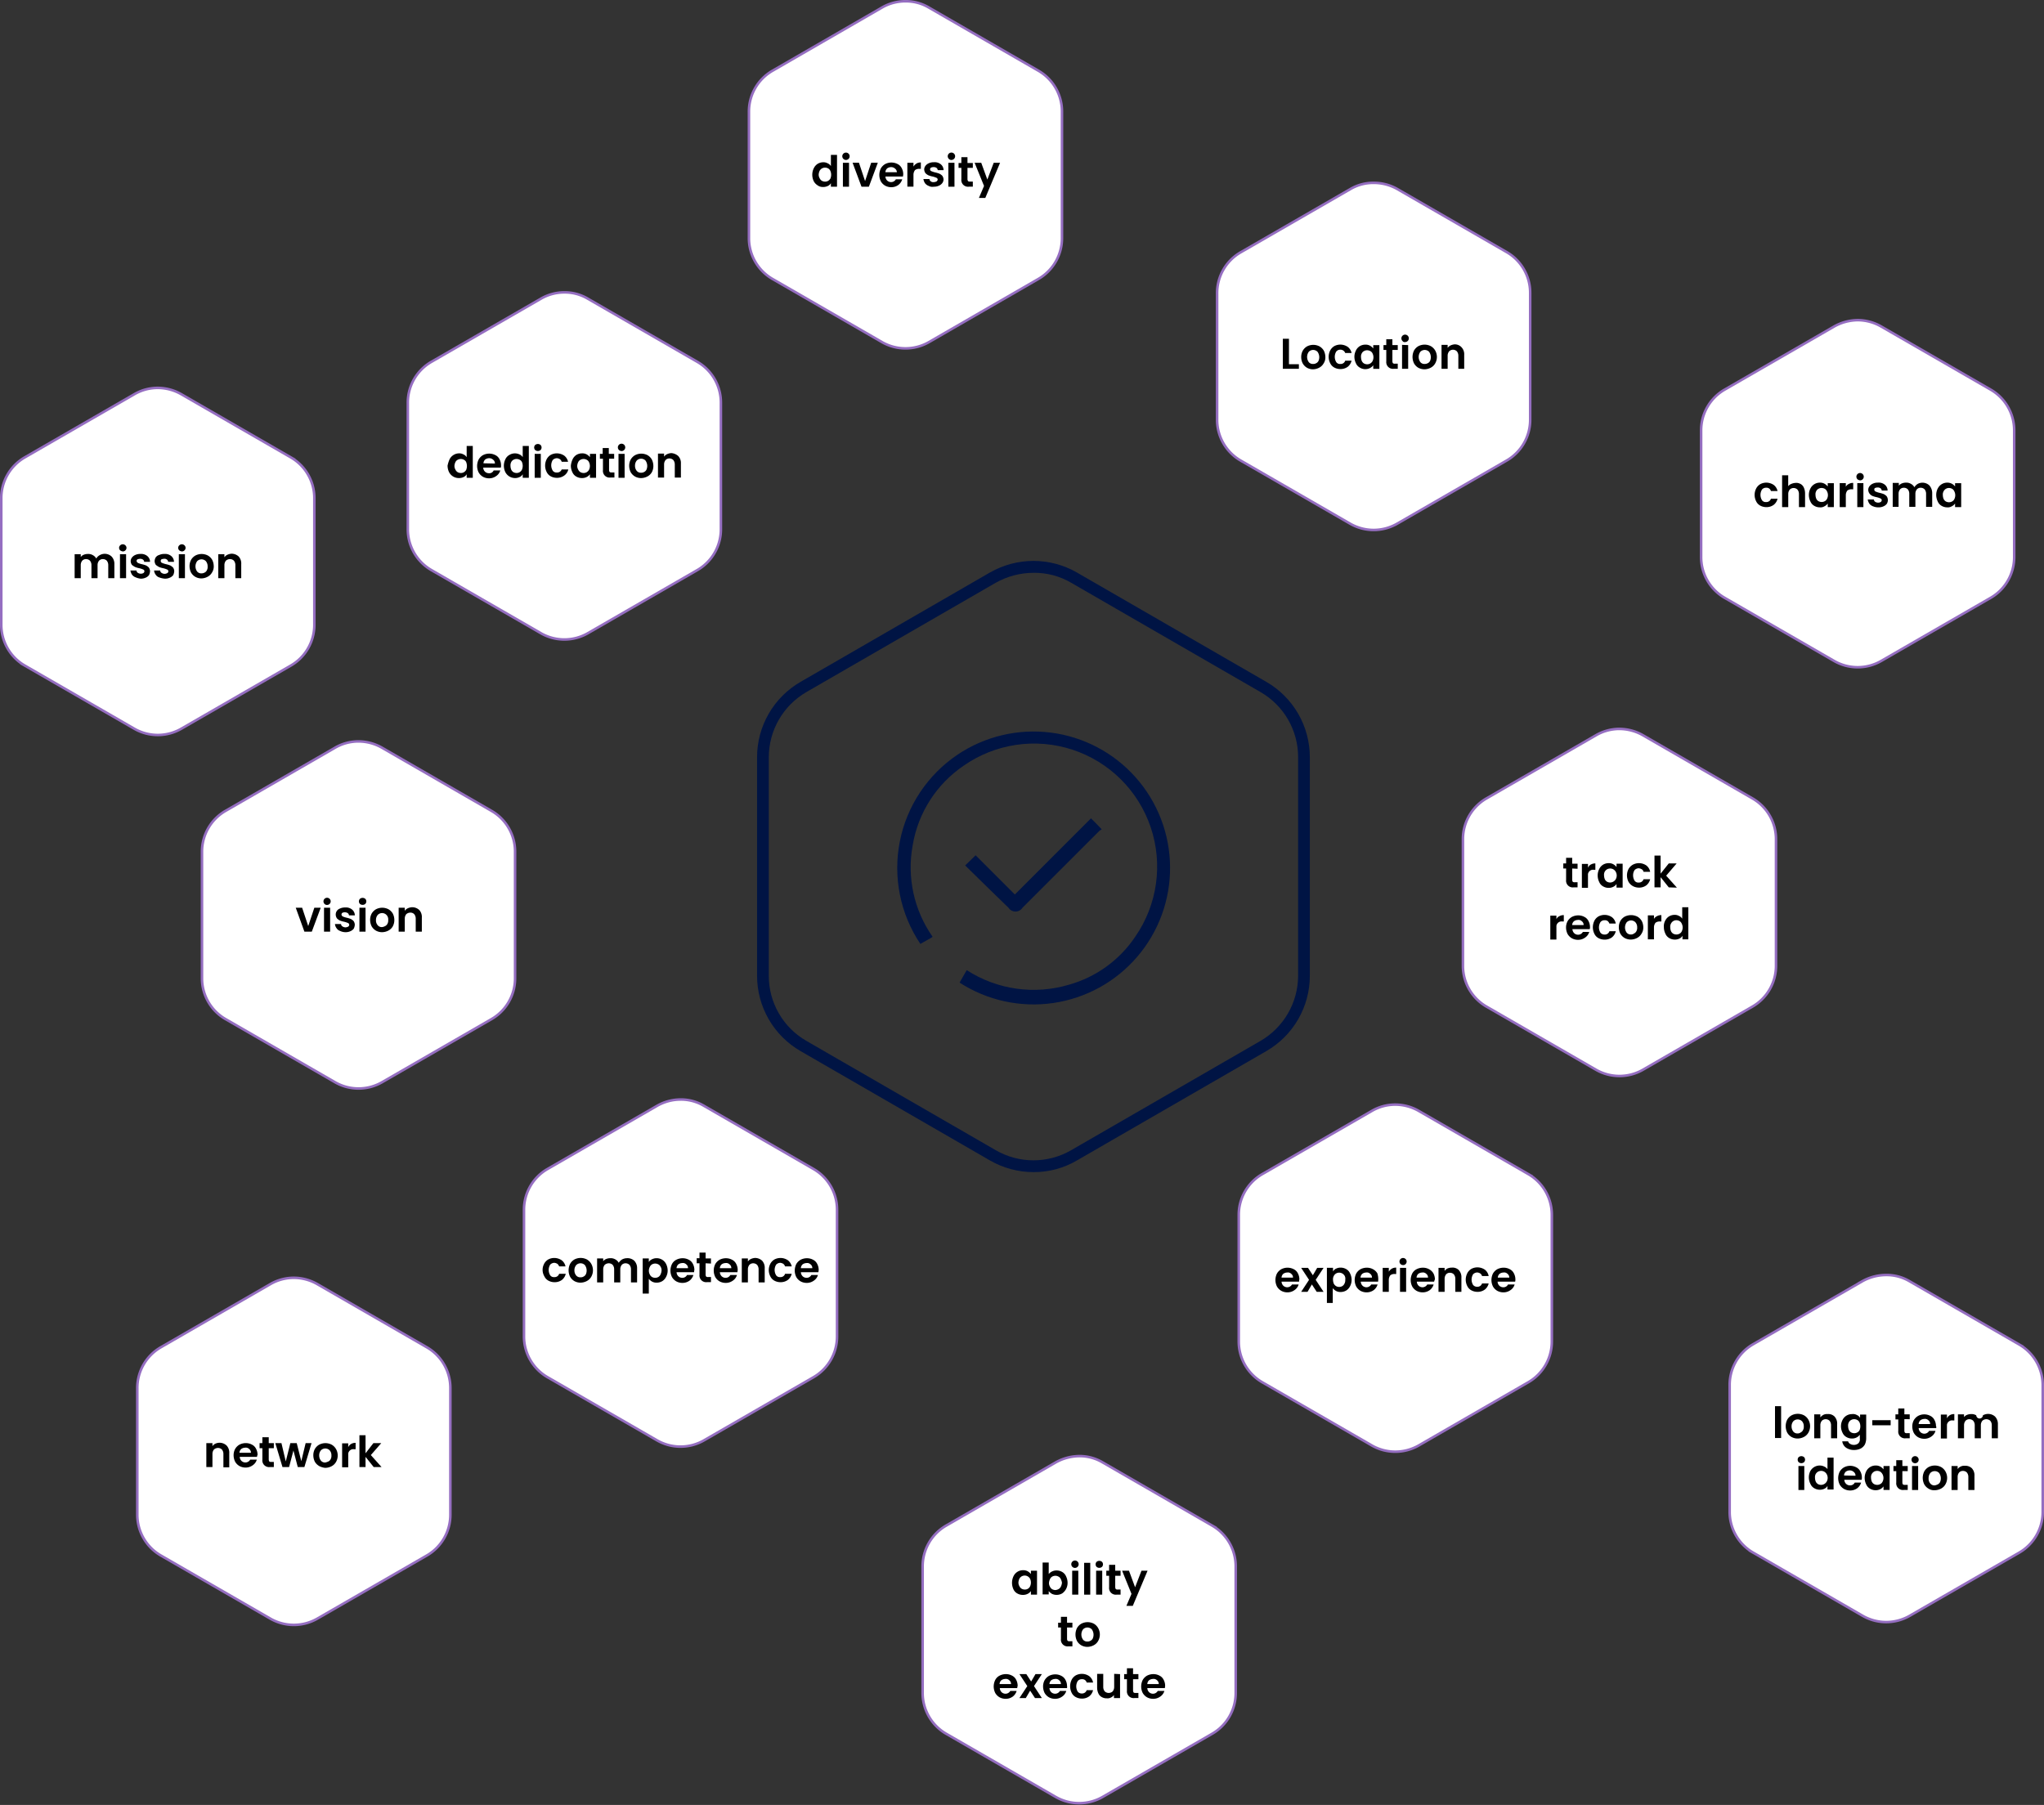 <svg xmlns="http://www.w3.org/2000/svg" xmlns:xlink="http://www.w3.org/1999/xlink" width="285.854" height="252.456" viewBox="0 0 285.854 252.456">
  <rect x="0" y="0" width="285.854" height="252.456" fill="#333333" stroke="none"/>
  <defs>
    <clipPath id="clip-path">
      <path id="Path_182" data-name="Path 182" d="M176.329,1916.013l-26.468-15.283a10.49,10.49,0,0,1-5.273-9.12v-30.566a10.559,10.559,0,0,1,5.273-9.119l26.468-15.283a10.886,10.886,0,0,1,5.273-1.39,10.168,10.168,0,0,1,5.272,1.39l26.469,15.283a10.487,10.487,0,0,1,5.272,9.119v30.566a10.564,10.564,0,0,1-5.272,9.12l-26.469,15.283a10.524,10.524,0,0,1-10.545,0m-.82-80.8L149.041,1850.5a12.165,12.165,0,0,0-6.092,10.545v30.566a12.161,12.161,0,0,0,6.092,10.545l26.468,15.283a12.2,12.2,0,0,0,6.093,1.638,11.842,11.842,0,0,0,6.092-1.638l26.468-15.283a12.163,12.163,0,0,0,6.092-10.545v-30.566a12.167,12.167,0,0,0-6.092-10.545l-26.468-15.282a12.2,12.2,0,0,0-12.185,0" fill="none"/>
    </clipPath>
    <linearGradient id="linear-gradient" x1="-5.805" y1="81.991" x2="-5.799" y2="81.991" gradientUnits="objectBoundingBox">
      <stop offset="0" stop-color="#fe8f90"/>
      <stop offset="0.52" stop-color="#956ec1"/>
      <stop offset="0.81" stop-color="#605dda"/>
      <stop offset="0.84" stop-color="#5d5ad5"/>
      <stop offset="0.87" stop-color="#5353c6"/>
      <stop offset="0.91" stop-color="#4347ad"/>
      <stop offset="0.95" stop-color="#2d368a"/>
      <stop offset="0.99" stop-color="#10215e"/>
      <stop offset="1" stop-color="#06194e"/>
      <stop offset="1" stop-color="#05184d"/>
      <stop offset="1" stop-color="#011546"/>
      <stop offset="1" stop-color="#001444"/>
    </linearGradient>
    <clipPath id="clip-path-2">
      <path id="Path_183" data-name="Path 183" d="M170.986,1860.688a19.09,19.09,0,0,0-5.2,26.469l1.39-.783a1.235,1.235,0,0,0,.32-.215,16.935,16.935,0,0,1-2.779-12.824,16.756,16.756,0,0,1,7.089-11.08,17.212,17.212,0,0,1,24.048,23.87,16.53,16.53,0,0,1-9.263,6.732,17.252,17.252,0,0,1-14.321-2.03l-1,1.745a19.087,19.087,0,1,0-.285-31.884" fill="none"/>
    </clipPath>
    <linearGradient id="linear-gradient-2" x1="-11.485" y1="166.67" x2="-11.475" y2="166.67" xlink:href="#linear-gradient"/>
    <clipPath id="clip-path-3">
      <path id="Path_184" data-name="Path 184" d="M179,1880.247l-5.486-5.487-1.461,1.425c2.031,1.995,4.026,3.954,6.056,5.914a1.166,1.166,0,0,0,1.96,0l10.758-10.759.321-.214c-.535-.569-1-1.033-1.5-1.531Z" fill="none"/>
    </clipPath>
    <linearGradient id="linear-gradient-3" x1="-28.846" y1="446.557" x2="-28.82" y2="446.557" xlink:href="#linear-gradient"/>
  </defs>
  <g id="Group_68" data-name="Group 68" transform="translate(-37.073 -1755.133)">
    <path id="Path_42" data-name="Path 42" d="M59.16,1809.389a6.659,6.659,0,0,1,3.278.891l15.318,8.834a6.582,6.582,0,0,1,3.278,5.7v17.706a6.582,6.582,0,0,1-3.278,5.7l-15.318,8.834a6.6,6.6,0,0,1-6.591,0l-15.318-8.834a6.582,6.582,0,0,1-3.278-5.7v-17.706a6.582,6.582,0,0,1,3.278-5.7l15.318-8.834a6.513,6.513,0,0,1,3.313-.891" fill="#fff"/>
    <path id="Path_43" data-name="Path 43" d="M59.16,1809.389a6.659,6.659,0,0,1,3.278.891l15.318,8.834a6.582,6.582,0,0,1,3.278,5.7v17.706a6.582,6.582,0,0,1-3.278,5.7l-15.318,8.834a6.6,6.6,0,0,1-6.591,0l-15.318-8.834a6.582,6.582,0,0,1-3.278-5.7v-17.706a6.582,6.582,0,0,1,3.278-5.7l15.318-8.834A6.513,6.513,0,0,1,59.16,1809.389Z" fill="none" stroke="#956ec1" stroke-miterlimit="10" stroke-width="0.356"/>
    <path id="Path_44" data-name="Path 44" d="M52.677,1832.972a1.476,1.476,0,0,1,.391,1.069V1836h-.855v-1.852a.967.967,0,0,0-.213-.6.786.786,0,0,0-.535-.215.725.725,0,0,0-.534.215.962.962,0,0,0-.214.6V1836h-.855v-1.852a.967.967,0,0,0-.213-.6.787.787,0,0,0-.535-.215.722.722,0,0,0-.534.215.962.962,0,0,0-.214.6V1836h-.855v-3.348h.855v.391a.976.976,0,0,1,.428-.32,1.478,1.478,0,0,1,.569-.107,1.257,1.257,0,0,1,.713.178,1.159,1.159,0,0,1,.463.463,1.159,1.159,0,0,1,.463-.463,1.4,1.4,0,0,1,1.675.178"/>
    <path id="Path_45" data-name="Path 45" d="M53.888,1832.117a.475.475,0,0,1,0-.712.516.516,0,0,1,.713,0,.476.476,0,0,1,0,.712.46.46,0,0,1-.357.143.745.745,0,0,1-.356-.143m.819,3.883h-.855v-3.349h.855Z"/>
    <path id="Path_46" data-name="Path 46" d="M56.061,1835.893a1.156,1.156,0,0,1-.534-.391,1.59,1.59,0,0,1-.214-.57h.855a.373.373,0,0,0,.178.32.774.774,0,0,0,.784.036.361.361,0,0,0,.142-.249.269.269,0,0,0-.178-.25,3.108,3.108,0,0,0-.534-.178,2.973,2.973,0,0,1-.606-.178,2.874,2.874,0,0,1-.427-.285.959.959,0,0,1-.178-.534.853.853,0,0,1,.178-.5,1.148,1.148,0,0,1,.463-.357,1.605,1.605,0,0,1,.712-.142,1.34,1.34,0,0,1,.962.285,1.062,1.062,0,0,1,.392.819h-.82a.428.428,0,0,0-.178-.321.724.724,0,0,0-.391-.106,1.278,1.278,0,0,0-.356.071.253.253,0,0,0-.072.392l.107.107a3.194,3.194,0,0,0,.534.178,3.962,3.962,0,0,1,.606.178,1.591,1.591,0,0,1,.392.285.96.96,0,0,1,.178.535,1.5,1.5,0,0,1-.142.534,1.156,1.156,0,0,1-.464.356,1.592,1.592,0,0,1-.712.143,2.351,2.351,0,0,1-.677-.179"/>
    <path id="Path_47" data-name="Path 47" d="M59.338,1835.893a.92.92,0,0,1-.5-.391,1.123,1.123,0,0,1-.214-.57h.855a.373.373,0,0,0,.178.32.768.768,0,0,0,.428.143.811.811,0,0,0,.391-.107.3.3,0,0,0,.143-.249.269.269,0,0,0-.178-.25,3.108,3.108,0,0,0-.534-.178,2.973,2.973,0,0,1-.606-.178,2.934,2.934,0,0,1-.428-.285.959.959,0,0,1-.178-.534,1.154,1.154,0,0,1,.143-.5.868.868,0,0,1,.5-.357,1.61,1.61,0,0,1,.713-.142,1.336,1.336,0,0,1,.961.285,1.063,1.063,0,0,1,.393.819h-.82a.376.376,0,0,0-.178-.321.517.517,0,0,0-.392-.106,1.292,1.292,0,0,0-.356.071.278.278,0,0,0-.107.25.27.27,0,0,0,.178.249,3.235,3.235,0,0,0,.535.178,4.029,4.029,0,0,1,.606.178,1.623,1.623,0,0,1,.391.285.874.874,0,0,1,.178.535,1.5,1.5,0,0,1-.142.534,1.163,1.163,0,0,1-.464.356,1.59,1.59,0,0,1-.712.143,2.777,2.777,0,0,1-.784-.179"/>
    <path id="Path_48" data-name="Path 48" d="M62.153,1832.117a.475.475,0,0,1,0-.712.514.514,0,0,1,.712,0,.475.475,0,0,1,0,.712.456.456,0,0,1-.356.143.626.626,0,0,1-.356-.143m.784,3.883h-.855v-3.349h.855Z"/>
    <path id="Path_49" data-name="Path 49" d="M64.4,1835.822a1.644,1.644,0,0,1-.606-.6,2.05,2.05,0,0,1-.213-.891,1.839,1.839,0,0,1,.213-.891,1.644,1.644,0,0,1,.606-.605,1.89,1.89,0,0,1,1.746,0,1.642,1.642,0,0,1,.605.605,2.04,2.04,0,0,1,.214.891,1.528,1.528,0,0,1-.25.891,1.5,1.5,0,0,1-.641.6,1.919,1.919,0,0,1-.89.214,1.731,1.731,0,0,1-.784-.214m1.283-.6a.7.7,0,0,0,.32-.321.961.961,0,0,0,.107-.534,1.117,1.117,0,0,0-.249-.748.858.858,0,0,0-1.211,0,1.227,1.227,0,0,0,0,1.46.733.733,0,0,0,.6.25.853.853,0,0,0,.428-.107"/>
    <path id="Path_50" data-name="Path 50" d="M70.453,1832.972a1.444,1.444,0,0,1,.356,1.069V1836H69.99v-1.852a.967.967,0,0,0-.213-.6.787.787,0,0,0-.535-.215.872.872,0,0,0-.57.215.968.968,0,0,0-.214.6V1836H67.6v-3.348h.855v.427a1.051,1.051,0,0,1,.428-.356,1.681,1.681,0,0,1,.57-.142,1.464,1.464,0,0,1,1,.391"/>
    <path id="Path_51" data-name="Path 51" d="M116.017,1796.03a6.3,6.3,0,0,1,3.278.891l15.318,8.834a6.583,6.583,0,0,1,3.277,5.7v17.706a6.583,6.583,0,0,1-3.277,5.7l-15.318,8.834a6.6,6.6,0,0,1-6.591,0l-15.319-8.834a6.583,6.583,0,0,1-3.277-5.7v-17.706a6.583,6.583,0,0,1,3.277-5.7l15.319-8.834a6.513,6.513,0,0,1,3.313-.891" fill="#fff"/>
    <path id="Path_52" data-name="Path 52" d="M116.017,1796.03a6.3,6.3,0,0,1,3.278.891l15.318,8.834a6.583,6.583,0,0,1,3.277,5.7v17.706a6.583,6.583,0,0,1-3.277,5.7l-15.318,8.834a6.6,6.6,0,0,1-6.591,0l-15.319-8.834a6.583,6.583,0,0,1-3.277-5.7v-17.706a6.583,6.583,0,0,1,3.277-5.7l15.319-8.834A6.513,6.513,0,0,1,116.017,1796.03Z" fill="none" stroke="#956ec1" stroke-miterlimit="10" stroke-width="0.356"/>
    <path id="Path_53" data-name="Path 53" d="M99.95,1819.364a1.508,1.508,0,0,1,1.319-.82,1.169,1.169,0,0,1,.605.143.986.986,0,0,1,.463.392v-1.568h.855v4.453h-.855v-.5a.9.9,0,0,1-.427.391,1.447,1.447,0,0,1-.677.143,1.521,1.521,0,0,1-.784-.214,1.558,1.558,0,0,1-.57-.6,2.074,2.074,0,0,1-.214-.927,4.317,4.317,0,0,1,.285-.89m2.316.392a.693.693,0,0,0-.321-.321.905.905,0,0,0-.854,0,.693.693,0,0,0-.321.321,1.306,1.306,0,0,0-.143.534,1.007,1.007,0,0,0,.143.535.782.782,0,0,0,.321.356.948.948,0,0,0,.427.107.849.849,0,0,0,.427-.107.92.92,0,0,0,.321-.321,1.481,1.481,0,0,0,0-1.1"/>
    <path id="Path_54" data-name="Path 54" d="M107.111,1820.54h-2.458a.836.836,0,0,0,.249.569.784.784,0,0,0,.535.214.668.668,0,0,0,.676-.392h.927a1.413,1.413,0,0,1-.571.784,1.671,1.671,0,0,1-1,.321,1.784,1.784,0,0,1-.855-.214,1.644,1.644,0,0,1-.6-.606,2.035,2.035,0,0,1-.215-.891,2.073,2.073,0,0,1,.215-.926,1.649,1.649,0,0,1,.6-.605,1.888,1.888,0,0,1,1.745,0,1.265,1.265,0,0,1,.571.57,1.794,1.794,0,0,1,.213.855,1.012,1.012,0,0,1-.035.321m-.82-.571a.642.642,0,0,0-.249-.534.81.81,0,0,0-.57-.214.964.964,0,0,0-.534.178.758.758,0,0,0-.25.535Z"/>
    <path id="Path_55" data-name="Path 55" d="M107.752,1819.364a1.333,1.333,0,0,1,.57-.606,1.483,1.483,0,0,1,1.39-.071.986.986,0,0,1,.463.392v-1.568h.854v4.453h-.854v-.5a.906.906,0,0,1-.428.391,1.4,1.4,0,0,1-.641.143,1.524,1.524,0,0,1-.784-.214,1.543,1.543,0,0,1-.57-.6,2.088,2.088,0,0,1-.214-.927,2.047,2.047,0,0,1,.214-.89m2.316.392a.693.693,0,0,0-.321-.321.954.954,0,0,0-.428-.107.848.848,0,0,0-.427.107.7.7,0,0,0-.32.321.953.953,0,0,0-.107.534,1.418,1.418,0,0,0,.107.535.785.785,0,0,0,.32.356.954.954,0,0,0,.427.107.834.834,0,0,0,.749-.463,1.394,1.394,0,0,0,0-1.069"/>
    <path id="Path_56" data-name="Path 56" d="M111.92,1818.081a.515.515,0,0,1,0-.712.588.588,0,0,1,.748,0,.515.515,0,0,1,0,.712.591.591,0,0,1-.748,0m.784,3.883h-.855v-3.349h.855Z"/>
    <path id="Path_57" data-name="Path 57" d="M113.523,1819.364a1.56,1.56,0,0,1,.57-.606,1.793,1.793,0,0,1,.855-.213,1.855,1.855,0,0,1,1.033.32,1.473,1.473,0,0,1,.535.855h-.891a.656.656,0,0,0-.249-.356.866.866,0,0,0-.428-.143.845.845,0,0,0-.57.249,1.418,1.418,0,0,0,0,1.5.62.62,0,0,0,.57.25.653.653,0,0,0,.677-.428h.926a1.419,1.419,0,0,1-.57.855,1.692,1.692,0,0,1-1.033.32,1.794,1.794,0,0,1-.855-.213,1.338,1.338,0,0,1-.57-.606,1.968,1.968,0,0,1,0-1.781"/>
    <path id="Path_58" data-name="Path 58" d="M117.157,1819.364a1.475,1.475,0,0,1,.534-.606,1.532,1.532,0,0,1,.784-.214,1.3,1.3,0,0,1,.641.143,1.6,1.6,0,0,1,.463.392v-.463h.855v3.348h-.855v-.5a1.242,1.242,0,0,1-.463.391,1.441,1.441,0,0,1-.676.143,1.519,1.519,0,0,1-.784-.214,1.254,1.254,0,0,1-.535-.6,2.088,2.088,0,0,1-.214-.927,2.809,2.809,0,0,1,.25-.89m2.28.392a.693.693,0,0,0-.321-.321.905.905,0,0,0-.854,0,.693.693,0,0,0-.321.321,1.306,1.306,0,0,0-.143.534,1.007,1.007,0,0,0,.143.535.782.782,0,0,0,.321.356.948.948,0,0,0,.427.107.849.849,0,0,0,.427-.107.92.92,0,0,0,.321-.321,1.206,1.206,0,0,0,0-1.1"/>
    <path id="Path_59" data-name="Path 59" d="M122.251,1819.292v1.6a.519.519,0,0,0,.071.249.387.387,0,0,0,.285.071H123v.713h-.535a.934.934,0,0,1-1.069-1.033v-1.6h-.427v-.676h.391v-.819h.856v.819h.747v.676Z"/>
    <path id="Path_60" data-name="Path 60" d="M123.641,1818.081a.515.515,0,1,1,.356.143.624.624,0,0,1-.356-.143m.784,3.883h-.855v-3.349h.855Z"/>
    <path id="Path_61" data-name="Path 61" d="M125.885,1821.786a1.643,1.643,0,0,1-.606-.6,2.05,2.05,0,0,1-.213-.891,1.839,1.839,0,0,1,.213-.891,1.644,1.644,0,0,1,.606-.605,1.89,1.89,0,0,1,1.746,0,1.642,1.642,0,0,1,.6.605,2.041,2.041,0,0,1,.214.891,1.826,1.826,0,0,1-.214.891,1.5,1.5,0,0,1-.641.6,1.927,1.927,0,0,1-.891.214,1.754,1.754,0,0,1-.819-.214m1.282-.641a.7.7,0,0,0,.321-.321,1.3,1.3,0,0,0-.143-1.282.858.858,0,0,0-1.211,0,1.119,1.119,0,0,0-.249.748,1.092,1.092,0,0,0,.249.713.735.735,0,0,0,.606.248.761.761,0,0,0,.427-.106"/>
    <path id="Path_62" data-name="Path 62" d="M131.941,1818.936a1.41,1.41,0,0,1,.356,1.033v1.96h-.855v-1.853a.97.97,0,0,0-.213-.605.786.786,0,0,0-.535-.214.725.725,0,0,0-.534.214.965.965,0,0,0-.214.605v1.853h-.855v-3.349h.855v.427a1.053,1.053,0,0,1,.428-.356,1.681,1.681,0,0,1,.57-.142,1.6,1.6,0,0,1,1,.427"/>
    <path id="Path_63" data-name="Path 63" d="M163.718,1755.311a6.308,6.308,0,0,1,3.278.89l15.318,8.836a6.581,6.581,0,0,1,3.277,5.7v17.7a6.58,6.58,0,0,1-3.277,5.7L167,1802.977a6.6,6.6,0,0,1-6.591,0l-15.319-8.836a6.58,6.58,0,0,1-3.277-5.7v-17.7a6.581,6.581,0,0,1,3.277-5.7L160.4,1756.2a6.522,6.522,0,0,1,3.313-.89" fill="#fff"/>
    <path id="Path_64" data-name="Path 64" d="M163.718,1755.311a6.308,6.308,0,0,1,3.278.89l15.318,8.836a6.581,6.581,0,0,1,3.277,5.7v17.7a6.58,6.58,0,0,1-3.277,5.7L167,1802.977a6.6,6.6,0,0,1-6.591,0l-15.319-8.836a6.58,6.58,0,0,1-3.277-5.7v-17.7a6.581,6.581,0,0,1,3.277-5.7L160.4,1756.2A6.522,6.522,0,0,1,163.718,1755.311Z" fill="none" stroke="#956ec1" stroke-miterlimit="10" stroke-width="0.356"/>
    <path id="Path_65" data-name="Path 65" d="M150.893,1778.645a1.467,1.467,0,0,1,.535-.6,1.519,1.519,0,0,1,.784-.215,1.18,1.18,0,0,1,.6.143.991.991,0,0,1,.463.392v-1.567h.855v4.453h-.855v-.5a.906.906,0,0,1-.427.392,1.447,1.447,0,0,1-.677.142,1.216,1.216,0,0,1-.784-.249,1.468,1.468,0,0,1-.534-.606,2.081,2.081,0,0,1,.035-1.781m2.316.392a.772.772,0,0,0-.321-.356.905.905,0,0,0-.854,0,.91.91,0,0,0-.321.32,1.482,1.482,0,0,0-.143.535,1,1,0,0,0,.143.534.777.777,0,0,0,.321.356.934.934,0,0,0,.427.107.838.838,0,0,0,.427-.107.918.918,0,0,0,.321-.32,1.394,1.394,0,0,0,0-1.069"/>
    <path id="Path_66" data-name="Path 66" d="M155.026,1777.362a.515.515,0,1,1,.356.143.509.509,0,0,1-.356-.143m.783,3.884h-.855V1777.9h.855Z"/>
    <path id="Path_67" data-name="Path 67" d="M158.054,1780.462l.855-2.565h.926l-1.247,3.349h-1.033l-1.247-3.349h.891Z"/>
    <path id="Path_68" data-name="Path 68" d="M163.362,1779.821H160.9a.84.84,0,0,0,.249.569.784.784,0,0,0,.535.214.761.761,0,0,0,.676-.392h.891a1.547,1.547,0,0,1-.535.784,1.662,1.662,0,0,1-1,.321,1.784,1.784,0,0,1-.855-.214,1.641,1.641,0,0,1-.6-.6,2.041,2.041,0,0,1-.214-.891,2.074,2.074,0,0,1,.214-.927,1.642,1.642,0,0,1,.6-.605,1.89,1.89,0,0,1,1.746,0,1.263,1.263,0,0,1,.57.57,1.8,1.8,0,0,1,.214.855c0,.107-.036.214-.036.321m-.855-.57a.641.641,0,0,0-.25-.535.81.81,0,0,0-.569-.214.967.967,0,0,0-.535.178.761.761,0,0,0-.249.535h1.6Z"/>
    <path id="Path_69" data-name="Path 69" d="M165.25,1778a1.17,1.17,0,0,1,.606-.143v.891h-.214a.935.935,0,0,0-.606.178,1.069,1.069,0,0,0-.214.641v1.674h-.855V1777.9h.855v.535a1.226,1.226,0,0,1,.428-.428"/>
    <path id="Path_70" data-name="Path 70" d="M166.96,1781.139a1.159,1.159,0,0,1-.534-.392,1.59,1.59,0,0,1-.214-.57h.855a.375.375,0,0,0,.178.321.562.562,0,0,0,.427.107.824.824,0,0,0,.392-.107.365.365,0,0,0,.143-.25.268.268,0,0,0-.178-.249,3.016,3.016,0,0,0-.535-.178,3.054,3.054,0,0,1-.6-.178,1.59,1.59,0,0,1-.392-.285.963.963,0,0,1-.178-.535.853.853,0,0,1,.178-.5,1.16,1.16,0,0,1,.463-.356,1.6,1.6,0,0,1,.712-.142,1.339,1.339,0,0,1,.962.285,1.061,1.061,0,0,1,.392.819h-.819a.429.429,0,0,0-.178-.321.722.722,0,0,0-.392-.107,1.041,1.041,0,0,0-.356.072.3.3,0,0,0-.143.249.27.27,0,0,0,.178.25,3.265,3.265,0,0,0,.535.178,3.888,3.888,0,0,1,.6.178,1.569,1.569,0,0,1,.392.285.957.957,0,0,1,.178.534.85.85,0,0,1-.178.5,1.16,1.16,0,0,1-.463.356,1.6,1.6,0,0,1-.713.143,1.041,1.041,0,0,1-.712-.107"/>
    <path id="Path_71" data-name="Path 71" d="M169.774,1777.362a.516.516,0,1,1,.356.143.454.454,0,0,1-.356-.143m.784,3.884H169.7V1777.9h.855Z"/>
    <path id="Path_72" data-name="Path 72" d="M172.375,1778.609v1.6a.651.651,0,0,0,.071.25.385.385,0,0,0,.285.071h.392v.713h-.535a.934.934,0,0,1-1.068-1.034v-1.6h-.392v-.676h.392v-.82h.855v.82h.748v.676Z"/>
    <path id="Path_73" data-name="Path 73" d="M176.935,1777.9l-2.066,4.916h-.891l.713-1.675-1.318-3.242h.926l.855,2.351.89-2.351Z"/>
    <path id="Path_74" data-name="Path 74" d="M232.224,1909.636a6.66,6.66,0,0,1,3.278.891l15.318,8.835a6.581,6.581,0,0,1,3.277,5.7v17.7a6.583,6.583,0,0,1-3.277,5.7L235.5,1957.3a6.6,6.6,0,0,1-6.591,0l-15.319-8.835a6.583,6.583,0,0,1-3.277-5.7v-17.7a6.581,6.581,0,0,1,3.277-5.7l15.319-8.835a6.515,6.515,0,0,1,3.313-.891" fill="#fff"/>
    <path id="Path_75" data-name="Path 75" d="M232.224,1909.636a6.66,6.66,0,0,1,3.278.891l15.318,8.835a6.581,6.581,0,0,1,3.277,5.7v17.7a6.583,6.583,0,0,1-3.277,5.7L235.5,1957.3a6.6,6.6,0,0,1-6.591,0l-15.319-8.835a6.583,6.583,0,0,1-3.277-5.7v-17.7a6.581,6.581,0,0,1,3.277-5.7l15.319-8.835A6.515,6.515,0,0,1,232.224,1909.636Z" fill="none" stroke="#956ec1" stroke-miterlimit="10" stroke-width="0.356"/>
    <path id="Path_76" data-name="Path 76" d="M218.758,1934.4H216.3a.84.84,0,0,0,.249.569.784.784,0,0,0,.535.214.761.761,0,0,0,.676-.392h.927a1.413,1.413,0,0,1-.571.784,1.668,1.668,0,0,1-1,.32,1.794,1.794,0,0,1-.855-.213,1.643,1.643,0,0,1-.605-.606,2.038,2.038,0,0,1-.214-.891,2.073,2.073,0,0,1,.214-.926,1.64,1.64,0,0,1,.605-.6,1.889,1.889,0,0,1,1.746,0,1.26,1.26,0,0,1,.57.569,1.8,1.8,0,0,1,.214.856.973.973,0,0,0-.036.321m-.855-.571a.64.64,0,0,0-.25-.534.653.653,0,0,0-.569-.178.959.959,0,0,0-.535.178.761.761,0,0,0-.249.534Z"/>
    <path id="Path_77" data-name="Path 77" d="M221.216,1935.82l-.677-1.033-.606,1.033h-.891l1.1-1.674-1.1-1.675H220l.677,1.033.605-1.033h.891l-1.1,1.675,1.1,1.674Z"/>
    <path id="Path_78" data-name="Path 78" d="M223.923,1932.578a1.41,1.41,0,0,1,.641-.142,1.518,1.518,0,0,1,.784.214,1.254,1.254,0,0,1,.535.6,2.041,2.041,0,0,1,.214.891,1.932,1.932,0,0,1-.214.891,1.467,1.467,0,0,1-.535.6,1.518,1.518,0,0,1-.784.214,1.307,1.307,0,0,1-.641-.143,1.608,1.608,0,0,1-.463-.391v2.066h-.819v-4.916h.855v.5a1.136,1.136,0,0,1,.427-.392m1.212,1.033a.886.886,0,0,0-.784-.463.83.83,0,0,0-.748.463.967.967,0,0,0-.107.535,1.434,1.434,0,0,0,.107.534.831.831,0,0,0,.748.464.862.862,0,0,0,.428-.107.783.783,0,0,0,.32-.357.962.962,0,0,0,.107-.534.858.858,0,0,0-.071-.535"/>
    <path id="Path_79" data-name="Path 79" d="M229.8,1934.4h-2.422a.837.837,0,0,0,.25.569.782.782,0,0,0,.534.214.761.761,0,0,0,.676-.392h.891a1.552,1.552,0,0,1-.534.784,1.671,1.671,0,0,1-1,.32,1.8,1.8,0,0,1-.855-.213,1.643,1.643,0,0,1-.6-.606,2.038,2.038,0,0,1-.214-.891,2.073,2.073,0,0,1,.214-.926,1.64,1.64,0,0,1,.6-.6,1.931,1.931,0,0,1,.891-.214,1.786,1.786,0,0,1,.855.214,1.551,1.551,0,0,1,.606.569,2.613,2.613,0,0,1,.106,1.177m-.854-.571a.64.64,0,0,0-.25-.534.654.654,0,0,0-.57-.178.956.956,0,0,0-.534.178.758.758,0,0,0-.25.534Z"/>
    <path id="Path_80" data-name="Path 80" d="M231.725,1932.578a1.169,1.169,0,0,1,.606-.142v.891h-.214a.928.928,0,0,0-.605.178,1.063,1.063,0,0,0-.214.641v1.674h-.855v-3.349h.855v.535a1.241,1.241,0,0,1,.427-.428"/>
    <path id="Path_81" data-name="Path 81" d="M232.936,1931.937a.5.5,0,1,1,.713,0,.456.456,0,0,1-.356.142.511.511,0,0,1-.357-.142m.784,3.883h-.855v-3.348h.855Z"/>
    <path id="Path_82" data-name="Path 82" d="M237.639,1934.4h-2.423a.837.837,0,0,0,.25.569.783.783,0,0,0,.534.214.763.763,0,0,0,.677-.392h.891a1.552,1.552,0,0,1-.534.784,1.675,1.675,0,0,1-1,.32,1.794,1.794,0,0,1-.855-.213,1.646,1.646,0,0,1-.606-.606,2.05,2.05,0,0,1-.213-.891,2.085,2.085,0,0,1,.213-.926,1.42,1.42,0,0,1,.606-.6,1.925,1.925,0,0,1,.891-.214,1.782,1.782,0,0,1,.854.214,1.544,1.544,0,0,1,.606.569,1.79,1.79,0,0,1,.214.856,1.134,1.134,0,0,0-.107.321m-.855-.571a.64.64,0,0,0-.25-.534.653.653,0,0,0-.569-.178.959.959,0,0,0-.535.178.761.761,0,0,0-.249.534Z"/>
    <path id="Path_83" data-name="Path 83" d="M241.094,1932.792a1.449,1.449,0,0,1,.357,1.069v1.959H240.6v-1.852a.968.968,0,0,0-.214-.6.783.783,0,0,0-.535-.215.725.725,0,0,0-.534.215.967.967,0,0,0-.213.6v1.852h-.856v-3.348h.856v.427a1.042,1.042,0,0,1,.427-.356,1.621,1.621,0,0,1,.57-.107,1.239,1.239,0,0,1,1,.356"/>
    <path id="Path_84" data-name="Path 84" d="M242.27,1933.22a1.56,1.56,0,0,1,.57-.606,1.783,1.783,0,0,1,.855-.214,1.856,1.856,0,0,1,1.033.321,1.454,1.454,0,0,1,.535.89h-.927a.649.649,0,0,0-.249-.356.875.875,0,0,0-.427-.142.843.843,0,0,0-.571.249,1.416,1.416,0,0,0,0,1.5.711.711,0,0,0,.571.25.654.654,0,0,0,.676-.463h.927a1.535,1.535,0,0,1-.535.854,1.689,1.689,0,0,1-1.033.321,1.783,1.783,0,0,1-.855-.214,1.331,1.331,0,0,1-.57-.6,1.961,1.961,0,0,1,0-1.781"/>
    <path id="Path_85" data-name="Path 85" d="M248.967,1934.4H246.51a.836.836,0,0,0,.249.569.782.782,0,0,0,.534.214.7.7,0,0,0,.677-.392h.926a1.416,1.416,0,0,1-.57.784,1.67,1.67,0,0,1-1,.32,1.8,1.8,0,0,1-.856-.213,1.651,1.651,0,0,1-.605-.606,2.052,2.052,0,0,1-.214-.891,2.086,2.086,0,0,1,.214-.926,1.648,1.648,0,0,1,.605-.6,1.931,1.931,0,0,1,.891-.214,1.783,1.783,0,0,1,.855.214,1.255,1.255,0,0,1,.57.569,1.79,1.79,0,0,1,.214.856.985.985,0,0,1-.036.321m-.819-.571a.64.64,0,0,0-.25-.534.652.652,0,0,0-.569-.178.956.956,0,0,0-.534.178.758.758,0,0,0-.25.534Z"/>
    <path id="Path_86" data-name="Path 86" d="M87.232,1858.836a6.659,6.659,0,0,1,3.278.89l15.319,8.835a6.583,6.583,0,0,1,3.277,5.7v17.706a6.58,6.58,0,0,1-3.277,5.7L90.51,1906.5a6.6,6.6,0,0,1-6.591,0L68.6,1897.666a6.578,6.578,0,0,1-3.277-5.7v-17.706a6.581,6.581,0,0,1,3.277-5.7l15.318-8.835a6.526,6.526,0,0,1,3.313-.89" fill="#fff"/>
    <path id="Path_87" data-name="Path 87" d="M87.232,1858.836a6.659,6.659,0,0,1,3.278.89l15.319,8.835a6.583,6.583,0,0,1,3.277,5.7v17.706a6.58,6.58,0,0,1-3.277,5.7L90.51,1906.5a6.6,6.6,0,0,1-6.591,0L68.6,1897.666a6.578,6.578,0,0,1-3.277-5.7v-17.706a6.581,6.581,0,0,1,3.277-5.7l15.318-8.835A6.526,6.526,0,0,1,87.232,1858.836Z" fill="none" stroke="#956ec1" stroke-miterlimit="10" stroke-width="0.356"/>
    <path id="Path_88" data-name="Path 88" d="M80.179,1884.663l.855-2.565h.891l-1.247,3.349H79.645l-1.211-3.349h.891Z"/>
    <path id="Path_89" data-name="Path 89" d="M82.458,1881.564a.5.5,0,0,1,.713-.712.5.5,0,0,1-.356.854.46.46,0,0,1-.357-.142m.784,3.883h-.854V1882.1h.854Z"/>
    <path id="Path_90" data-name="Path 90" d="M84.632,1885.34a.916.916,0,0,1-.5-.392,1.115,1.115,0,0,1-.213-.569h.854a.373.373,0,0,0,.178.32.768.768,0,0,0,.428.143.815.815,0,0,0,.392-.107.3.3,0,0,0,.142-.249.268.268,0,0,0-.178-.25,3.108,3.108,0,0,0-.534-.178,3.044,3.044,0,0,1-.606-.178,1.61,1.61,0,0,1-.392-.285.967.967,0,0,1-.178-.534.884.884,0,0,1,.606-.856,1.6,1.6,0,0,1,.712-.142,1.339,1.339,0,0,1,.962.285,1.065,1.065,0,0,1,.392.819h-.819a.431.431,0,0,0-.178-.321.8.8,0,0,0-.749-.035.291.291,0,0,0-.071.392l.107.107a3.174,3.174,0,0,0,.535.178,3.861,3.861,0,0,1,.6.178,1.584,1.584,0,0,1,.392.285.957.957,0,0,1,.178.535,1.477,1.477,0,0,1-.143.534,1.16,1.16,0,0,1-.463.356,1.589,1.589,0,0,1-.712.142,1.769,1.769,0,0,1-.748-.178"/>
    <path id="Path_91" data-name="Path 91" d="M87.41,1881.564a.517.517,0,0,1,0-.712.592.592,0,0,1,.749,0,.517.517,0,0,1,0,.712.592.592,0,0,1-.749,0m.784,3.883h-.855V1882.1h.855Z"/>
    <path id="Path_92" data-name="Path 92" d="M89.655,1885.305a1.647,1.647,0,0,1-.606-.606,2.049,2.049,0,0,1-.213-.89,1.834,1.834,0,0,1,.213-.891,1.646,1.646,0,0,1,.606-.606,1.887,1.887,0,0,1,1.745,0,1.638,1.638,0,0,1,.606.606,1.926,1.926,0,0,1,.214.891,1.822,1.822,0,0,1-.214.89,1.506,1.506,0,0,1-.641.606,1.938,1.938,0,0,1-.891.213,1.761,1.761,0,0,1-.819-.213m1.282-.642a.691.691,0,0,0,.321-.32.97.97,0,0,0,.107-.534.889.889,0,0,0-.25-.713.858.858,0,0,0-1.211,0,1.09,1.09,0,0,0-.249.713,1,1,0,0,0,.249.747.732.732,0,0,0,.606.25,1.174,1.174,0,0,0,.427-.143"/>
    <path id="Path_93" data-name="Path 93" d="M95.711,1882.419a1.444,1.444,0,0,1,.356,1.069v1.959h-.855v-1.853a.969.969,0,0,0-.213-.6.729.729,0,0,0-.535-.214.878.878,0,0,0-.57.214.97.97,0,0,0-.214.6v1.853h-.855V1882.1h.855v.428a1.051,1.051,0,0,1,.428-.356,1.66,1.66,0,0,1,.57-.143,1.429,1.429,0,0,1,1.033.392"/>
    <path id="Path_94" data-name="Path 94" d="M263.574,1857.09a6.659,6.659,0,0,1,3.277.891l15.319,8.835a6.581,6.581,0,0,1,3.277,5.7v17.7a6.583,6.583,0,0,1-3.277,5.7l-15.319,8.835a6.6,6.6,0,0,1-6.591,0l-15.318-8.835a6.581,6.581,0,0,1-3.277-5.7v-17.7a6.578,6.578,0,0,1,3.277-5.7l15.318-8.835a6.521,6.521,0,0,1,3.314-.891" fill="#fff"/>
    <path id="Path_95" data-name="Path 95" d="M263.574,1857.09a6.659,6.659,0,0,1,3.277.891l15.319,8.835a6.581,6.581,0,0,1,3.277,5.7v17.7a6.583,6.583,0,0,1-3.277,5.7l-15.319,8.835a6.6,6.6,0,0,1-6.591,0l-15.318-8.835a6.581,6.581,0,0,1-3.277-5.7v-17.7a6.578,6.578,0,0,1,3.277-5.7l15.318-8.835A6.521,6.521,0,0,1,263.574,1857.09Z" fill="none" stroke="#956ec1" stroke-miterlimit="10" stroke-width="0.356"/>
    <path id="Path_96" data-name="Path 96" d="M256.947,1876.612v1.6a.523.523,0,0,0,.071.25.387.387,0,0,0,.285.071h.393v.713h-.535a.934.934,0,0,1-1.068-1.034v-1.6H255.7v-.712h.393v-.784h.854v.82h.749v.712Z"/>
    <path id="Path_97" data-name="Path 97" d="M259.584,1876.042a1.167,1.167,0,0,1,.6-.142v.891h-.214a.719.719,0,0,0-.819.6v1.924H258.3v-3.349h.855v.535a.915.915,0,0,1,.428-.464"/>
    <path id="Path_98" data-name="Path 98" d="M260.723,1876.684a1.47,1.47,0,0,1,.535-.606,1.531,1.531,0,0,1,.784-.214,1.3,1.3,0,0,1,.641.143,1.6,1.6,0,0,1,.463.392v-.463H264v3.348h-.855v-.5a1.227,1.227,0,0,1-.463.392,1.4,1.4,0,0,1-.641.143,1.52,1.52,0,0,1-.784-.214,1.252,1.252,0,0,1-.535-.606,2.046,2.046,0,0,1-.213-.89,1.975,1.975,0,0,1,.213-.926m2.316.391a.885.885,0,0,0-.784-.463.949.949,0,0,0-.427.107.929.929,0,0,0-.321.321.9.9,0,0,0-.106.534,1.44,1.44,0,0,0,.106.535.794.794,0,0,0,.321.356.95.95,0,0,0,.427.107.93.93,0,0,0,.784-.463,1.068,1.068,0,0,0,0-1.034"/>
    <path id="Path_99" data-name="Path 99" d="M264.82,1876.684a1.639,1.639,0,0,1,.606-.606,1.819,1.819,0,0,1,1.888.107,1.444,1.444,0,0,1,.534.89h-.926a.513.513,0,0,0-.249-.356,1.019,1.019,0,0,0-.428-.143.846.846,0,0,0-.57.25,1.32,1.32,0,0,0-.213.748,1.4,1.4,0,0,0,.213.748.618.618,0,0,0,.57.25.654.654,0,0,0,.677-.463h.926a1.533,1.533,0,0,1-.534.854,1.689,1.689,0,0,1-1.033.321,1.783,1.783,0,0,1-.855-.214,1.643,1.643,0,0,1-.606-.6,1.961,1.961,0,0,1,0-1.781"/>
    <path id="Path_100" data-name="Path 100" d="M270.449,1879.249l-1.14-1.425v1.425h-.855V1874.8h.855v2.529l1.14-1.425h1.1l-1.461,1.71,1.5,1.674Z"/>
    <path id="Path_101" data-name="Path 101" d="M255.166,1883.274a1.169,1.169,0,0,1,.606-.142v.89h-.214a.721.721,0,0,0-.82.6v1.925h-.854V1883.2h.854v.5a.836.836,0,0,1,.428-.428"/>
    <path id="Path_102" data-name="Path 102" d="M259.4,1885.091h-2.422a.843.843,0,0,0,.249.57.79.79,0,0,0,.535.213.762.762,0,0,0,.676-.391h.891a1.419,1.419,0,0,1-.57.784,1.67,1.67,0,0,1-1,.32,1.792,1.792,0,0,1-.855-.213,1.654,1.654,0,0,1-.606-.606,2.05,2.05,0,0,1-.213-.891,1.83,1.83,0,0,1,.213-.89,1.647,1.647,0,0,1,.606-.606,1.922,1.922,0,0,1,.89-.214,1.784,1.784,0,0,1,.855.214,1.258,1.258,0,0,1,.57.57,1.783,1.783,0,0,1,.214.855.877.877,0,0,1-.036.285m-.855-.57a.639.639,0,0,0-.249-.534.654.654,0,0,0-.57-.178.956.956,0,0,0-.534.178.754.754,0,0,0-.25.534Z"/>
    <path id="Path_103" data-name="Path 103" d="M260.047,1883.915a1.543,1.543,0,0,1,.57-.6,1.819,1.819,0,0,1,1.888.107,1.445,1.445,0,0,1,.534.89h-.891a.81.81,0,0,0-.249-.356.64.64,0,0,0-.427-.107.708.708,0,0,0-.57.249,1.417,1.417,0,0,0,0,1.5.708.708,0,0,0,.57.249.653.653,0,0,0,.676-.463h.891a1.539,1.539,0,0,1-.534.855,1.7,1.7,0,0,1-1.033.321,1.8,1.8,0,0,1-.855-.214,1.333,1.333,0,0,1-.57-.606,2.038,2.038,0,0,1,0-1.817"/>
    <path id="Path_104" data-name="Path 104" d="M264.286,1886.338a1.654,1.654,0,0,1-.606-.606,2.05,2.05,0,0,1-.213-.89,1.834,1.834,0,0,1,.213-.891,1.654,1.654,0,0,1,.606-.606,1.968,1.968,0,0,1,1.781,0,1.654,1.654,0,0,1,.606.606,1.925,1.925,0,0,1,.214.891,1.523,1.523,0,0,1-.25.89,1.506,1.506,0,0,1-.641.606,1.938,1.938,0,0,1-.891.213,1.877,1.877,0,0,1-.819-.213m1.318-.641a.7.7,0,0,0,.321-.321.97.97,0,0,0,.107-.534,1.028,1.028,0,0,0-.25-.713.849.849,0,0,0-1.211,0,1.232,1.232,0,0,0,0,1.461.733.733,0,0,0,.6.249.689.689,0,0,0,.428-.142"/>
    <path id="Path_105" data-name="Path 105" d="M268.81,1883.274a1.169,1.169,0,0,1,.606-.142v.89H269.2a.933.933,0,0,0-.605.178,1.066,1.066,0,0,0-.214.642v1.674h-.855v-3.349h.855v.5a.906.906,0,0,1,.427-.392"/>
    <path id="Path_106" data-name="Path 106" d="M269.95,1883.916a1.464,1.464,0,0,1,.535-.606,1.518,1.518,0,0,1,.784-.214,1.178,1.178,0,0,1,.6.142.991.991,0,0,1,.463.392v-1.6h.855v4.489h-.819v-.5a.909.909,0,0,1-.428.392,1.393,1.393,0,0,1-.641.143,1.534,1.534,0,0,1-.784-.214,1.265,1.265,0,0,1-.534-.606,2.052,2.052,0,0,1-.214-.891,1.662,1.662,0,0,1,.178-.925m2.316.391a.777.777,0,0,0-.321-.356.95.95,0,0,0-.427-.107.83.83,0,0,0-.748.463.9.9,0,0,0-.107.534,1.414,1.414,0,0,0,.107.535.772.772,0,0,0,.321.356.948.948,0,0,0,.427.107.849.849,0,0,0,.427-.107.7.7,0,0,0,.321-.32,1.208,1.208,0,0,0,0-1.1"/>
    <path id="Path_107" data-name="Path 107" d="M78.184,1933.861a6.663,6.663,0,0,1,3.277.89l15.319,8.835a6.583,6.583,0,0,1,3.277,5.7v17.706a6.583,6.583,0,0,1-3.277,5.7l-15.319,8.834a6.6,6.6,0,0,1-6.59,0l-15.319-8.834a6.581,6.581,0,0,1-3.277-5.7v-17.706a6.581,6.581,0,0,1,3.277-5.7l15.319-8.835a6.523,6.523,0,0,1,3.313-.89" fill="#fff"/>
    <path id="Path_108" data-name="Path 108" d="M78.184,1933.861a6.663,6.663,0,0,1,3.277.89l15.319,8.835a6.583,6.583,0,0,1,3.277,5.7v17.706a6.583,6.583,0,0,1-3.277,5.7l-15.319,8.834a6.6,6.6,0,0,1-6.59,0l-15.319-8.834a6.581,6.581,0,0,1-3.277-5.7v-17.706a6.581,6.581,0,0,1,3.277-5.7l15.319-8.835A6.523,6.523,0,0,1,78.184,1933.861Z" fill="none" stroke="#956ec1" stroke-miterlimit="10" stroke-width="0.356"/>
    <path id="Path_109" data-name="Path 109" d="M68.779,1957.337a1.449,1.449,0,0,1,.356,1.069v1.96h-.819v-1.889a.965.965,0,0,0-.214-.605.783.783,0,0,0-.535-.214.87.87,0,0,0-.569.214.965.965,0,0,0-.214.605v1.853h-.855v-3.349h.855v.427a1.057,1.057,0,0,1,.427-.356,1.426,1.426,0,0,1,1.568.285"/>
    <path id="Path_110" data-name="Path 110" d="M73.018,1958.905H70.6a.843.843,0,0,0,.249.57.787.787,0,0,0,.534.213.762.762,0,0,0,.677-.391h.926a1.423,1.423,0,0,1-.569.784,1.671,1.671,0,0,1-1,.32,1.8,1.8,0,0,1-.855-.213,1.653,1.653,0,0,1-.606-.606,2.05,2.05,0,0,1-.213-.891,1.83,1.83,0,0,1,.213-.89,1.647,1.647,0,0,1,.606-.606,1.927,1.927,0,0,1,.891-.214,1.79,1.79,0,0,1,.855.214,1.261,1.261,0,0,1,.569.57,1.785,1.785,0,0,1,.215.855.664.664,0,0,0-.072.285m-.855-.57a.639.639,0,0,0-.249-.534.658.658,0,0,0-.57-.179.957.957,0,0,0-.534.179.754.754,0,0,0-.25.534Z"/>
    <path id="Path_111" data-name="Path 111" d="M74.657,1957.694v1.6a.652.652,0,0,0,.071.249.387.387,0,0,0,.285.071h.356v.713h-.534a.935.935,0,0,1-1.069-1.033v-1.6h-.392v-.713h.392v-.819h.891v.819h.712v.713Z"/>
    <path id="Path_112" data-name="Path 112" d="M80.642,1956.981l-1,3.349h-.926l-.606-2.315-.606,2.315h-.926l-1-3.349h.855l.605,2.565.641-2.565h.891l.641,2.529.606-2.529Z"/>
    <path id="Path_113" data-name="Path 113" d="M81.711,1960.187a1.636,1.636,0,0,1-.606-.6,2.038,2.038,0,0,1-.214-.891,1.819,1.819,0,0,1,.214-.89,1.632,1.632,0,0,1,.606-.606,1.888,1.888,0,0,1,1.745,0,1.647,1.647,0,0,1,.606.606,1.832,1.832,0,0,1,0,1.816,1.518,1.518,0,0,1-.641.606,1.941,1.941,0,0,1-.891.213,2.383,2.383,0,0,1-.819-.249m1.282-.641a.694.694,0,0,0,.321-.321.968.968,0,0,0,.107-.534,1.027,1.027,0,0,0-.25-.712.858.858,0,0,0-1.211,0,1.089,1.089,0,0,0-.249.712,1.184,1.184,0,0,0,.249.748.733.733,0,0,0,.605.25,2.055,2.055,0,0,0,.428-.143"/>
    <path id="Path_114" data-name="Path 114" d="M86.2,1957.088a1.169,1.169,0,0,1,.606-.142v.89h-.214a.72.72,0,0,0-.819.6v1.924h-.855v-3.349h.855v.535a1.087,1.087,0,0,1,.427-.463"/>
    <path id="Path_115" data-name="Path 115" d="M89.334,1960.33l-1.14-1.425v1.425h-.855v-4.453h.855v2.529l1.1-1.425h1.1l-1.461,1.674,1.5,1.675Z"/>
    <path id="Path_116" data-name="Path 116" d="M132.262,1908.924a6.3,6.3,0,0,1,3.277.891l15.319,8.834a6.583,6.583,0,0,1,3.277,5.7v17.706a6.583,6.583,0,0,1-3.277,5.7l-15.319,8.834a6.6,6.6,0,0,1-6.59,0l-15.319-8.834a6.581,6.581,0,0,1-3.277-5.7v-17.706a6.581,6.581,0,0,1,3.277-5.7l15.319-8.834a6.674,6.674,0,0,1,3.313-.891" fill="#fff"/>
    <path id="Path_117" data-name="Path 117" d="M132.262,1908.924a6.3,6.3,0,0,1,3.277.891l15.319,8.834a6.583,6.583,0,0,1,3.277,5.7v17.706a6.583,6.583,0,0,1-3.277,5.7l-15.319,8.834a6.6,6.6,0,0,1-6.59,0l-15.319-8.834a6.581,6.581,0,0,1-3.277-5.7v-17.706a6.581,6.581,0,0,1,3.277-5.7l15.319-8.834A6.674,6.674,0,0,1,132.262,1908.924Z" fill="none" stroke="#956ec1" stroke-miterlimit="10" stroke-width="0.356"/>
    <path id="Path_118" data-name="Path 118" d="M113.167,1931.9a1.558,1.558,0,0,1,.57-.6,1.783,1.783,0,0,1,.855-.214,1.856,1.856,0,0,1,1.033.321,1.47,1.47,0,0,1,.535.855h-.891a.83.83,0,0,0-.249-.357,1.032,1.032,0,0,0-.428-.142.837.837,0,0,0-.57.25,1.416,1.416,0,0,0,0,1.5.615.615,0,0,0,.57.249.654.654,0,0,0,.677-.463h.926a1.539,1.539,0,0,1-.534.855,1.7,1.7,0,0,1-1.034.32,1.779,1.779,0,0,1-.854-.213,1.341,1.341,0,0,1-.571-.606,1.789,1.789,0,0,1-.035-1.746"/>
    <path id="Path_119" data-name="Path 119" d="M117.406,1934.324a1.643,1.643,0,0,1-.6-.606,2.029,2.029,0,0,1,0-1.816,1.636,1.636,0,0,1,.6-.606,1.889,1.889,0,0,1,1.746,0,1.646,1.646,0,0,1,.606.606,1.838,1.838,0,0,1,0,1.816,1.514,1.514,0,0,1-.642.606,1.924,1.924,0,0,1-.89.214,1.757,1.757,0,0,1-.82-.214m1.283-.641a.7.7,0,0,0,.32-.321,1.3,1.3,0,0,0-.142-1.282.858.858,0,0,0-1.211,0,1.113,1.113,0,0,0-.25.748,1.083,1.083,0,0,0,.25.712.733.733,0,0,0,.605.25.764.764,0,0,0,.428-.107"/>
    <path id="Path_120" data-name="Path 120" d="M125.778,1931.474a1.477,1.477,0,0,1,.392,1.069v1.959h-.855v-1.853a.965.965,0,0,0-.214-.605.787.787,0,0,0-.534-.214.729.729,0,0,0-.535.214.97.97,0,0,0-.213.605v1.853h-.856v-1.853a.964.964,0,0,0-.213-.605.789.789,0,0,0-.534-.214.876.876,0,0,0-.57.214.965.965,0,0,0-.214.605v1.853h-.855v-3.349h.855v.392a.976.976,0,0,1,.427-.321,1.486,1.486,0,0,1,.57-.106,1.248,1.248,0,0,1,.713.178,1.158,1.158,0,0,1,.463.463,1.442,1.442,0,0,1,.463-.463,1.474,1.474,0,0,1,.677-.178,1.4,1.4,0,0,1,1.033.356"/>
    <path id="Path_121" data-name="Path 121" d="M128.272,1931.261a1.382,1.382,0,0,1,.641-.143,1.467,1.467,0,0,1,1.318.819,2.038,2.038,0,0,1,.214.891,1.823,1.823,0,0,1-.214.89,1.462,1.462,0,0,1-.534.606,1.523,1.523,0,0,1-.784.214,1.3,1.3,0,0,1-.641-.143,1.569,1.569,0,0,1-.463-.392v2.067h-.856v-4.917h.856v.5a.974.974,0,0,1,.463-.391m1.175,1.032a.7.7,0,0,0-.32-.32.907.907,0,0,0-.855,0,.777.777,0,0,0-.321.356,1.136,1.136,0,0,0,0,1.069.777.777,0,0,0,.321.356.911.911,0,0,0,.855,0,.78.78,0,0,0,.32-.356,1.5,1.5,0,0,0,.143-.534.906.906,0,0,0-.143-.571"/>
    <path id="Path_122" data-name="Path 122" d="M134.15,1933.077h-2.458a.841.841,0,0,0,.249.57.782.782,0,0,0,.534.214.723.723,0,0,0,.677-.392h.891a1.547,1.547,0,0,1-.535.784,1.668,1.668,0,0,1-1,.32,1.794,1.794,0,0,1-.855-.213,1.66,1.66,0,0,1-.606-.606,2.05,2.05,0,0,1-.213-.891,2.085,2.085,0,0,1,.213-.926,1.42,1.42,0,0,1,.606-.6,1.924,1.924,0,0,1,.89-.214,1.787,1.787,0,0,1,.856.214,1.26,1.26,0,0,1,.57.569,1.8,1.8,0,0,1,.214.856.97.97,0,0,0-.036.32m-.855-.57a.64.64,0,0,0-.25-.534.657.657,0,0,0-.57-.179.957.957,0,0,0-.534.179.76.76,0,0,0-.249.534Z"/>
    <path id="Path_123" data-name="Path 123" d="M135.753,1931.83v1.6a.515.515,0,0,0,.071.25.385.385,0,0,0,.285.071h.392v.713h-.535a.934.934,0,0,1-1.068-1.034v-1.6h-.392v-.712h.392v-.784h.855v.819h.748v.713Z"/>
    <path id="Path_124" data-name="Path 124" d="M140.206,1933.077h-2.458a.837.837,0,0,0,.25.57.78.78,0,0,0,.534.214.723.723,0,0,0,.676-.392h.927a1.413,1.413,0,0,1-.571.784,1.668,1.668,0,0,1-1,.32,1.794,1.794,0,0,1-.855-.213,1.65,1.65,0,0,1-.605-.606,2.038,2.038,0,0,1,0-1.817,1.64,1.64,0,0,1,.605-.6,1.928,1.928,0,0,1,.891-.214,1.786,1.786,0,0,1,.855.214,1.26,1.26,0,0,1,.57.569,1.8,1.8,0,0,1,.214.856c0,.106-.036.213-.036.32m-.855-.57a.64.64,0,0,0-.25-.534.656.656,0,0,0-.569-.179.955.955,0,0,0-.534.179.758.758,0,0,0-.25.534Z"/>
    <path id="Path_125" data-name="Path 125" d="M143.662,1931.474a1.452,1.452,0,0,1,.356,1.069v1.959h-.855v-1.853a.971.971,0,0,0-.214-.605.787.787,0,0,0-.534-.214.729.729,0,0,0-.535.214.97.97,0,0,0-.213.605v1.853h-.855v-3.349h.855v.428a1.052,1.052,0,0,1,.427-.357,1.681,1.681,0,0,1,.57-.142,1.463,1.463,0,0,1,1,.392"/>
    <path id="Path_126" data-name="Path 126" d="M144.8,1931.9a1.553,1.553,0,0,1,.571-.6,1.818,1.818,0,0,1,1.887.107,1.47,1.47,0,0,1,.535.855h-.926a.823.823,0,0,0-.25-.357,1.023,1.023,0,0,0-.427-.142.837.837,0,0,0-.57.25,1.416,1.416,0,0,0,0,1.5.615.615,0,0,0,.57.249.654.654,0,0,0,.677-.463h.926a1.541,1.541,0,0,1-.535.855,1.7,1.7,0,0,1-1.032.32,1.78,1.78,0,0,1-.855-.213,1.341,1.341,0,0,1-.571-.606,1.888,1.888,0,0,1,0-1.746"/>
    <path id="Path_127" data-name="Path 127" d="M151.534,1933.077h-2.458a.842.842,0,0,0,.25.57.782.782,0,0,0,.534.214.725.725,0,0,0,.677-.392h.926a1.416,1.416,0,0,1-.57.784,1.669,1.669,0,0,1-1,.32,1.794,1.794,0,0,1-.855-.213,1.653,1.653,0,0,1-.606-.606,2.05,2.05,0,0,1-.213-.891,2.085,2.085,0,0,1,.213-.926,1.643,1.643,0,0,1,.606-.6,1.924,1.924,0,0,1,.89-.214,1.79,1.79,0,0,1,.856.214,1.253,1.253,0,0,1,.569.569,1.791,1.791,0,0,1,.214.856c0,.106-.036.213-.036.32m-.854-.57a.64.64,0,0,0-.25-.534.657.657,0,0,0-.57-.179.957.957,0,0,0-.534.179.762.762,0,0,0-.25.534Z"/>
    <path id="Path_128" data-name="Path 128" d="M300.875,1933.469a6.309,6.309,0,0,1,3.278.89l15.318,8.836a6.58,6.58,0,0,1,3.278,5.7v17.7a6.579,6.579,0,0,1-3.278,5.7l-15.318,8.836a6.6,6.6,0,0,1-6.591,0l-15.318-8.836a6.579,6.579,0,0,1-3.278-5.7v-17.741a6.581,6.581,0,0,1,3.278-5.7l15.318-8.835a6.852,6.852,0,0,1,3.313-.855" fill="#fff"/>
    <path id="Path_129" data-name="Path 129" d="M300.875,1933.469a6.309,6.309,0,0,1,3.278.89l15.318,8.836a6.58,6.58,0,0,1,3.278,5.7v17.7a6.579,6.579,0,0,1-3.278,5.7l-15.318,8.836a6.6,6.6,0,0,1-6.591,0l-15.318-8.836a6.579,6.579,0,0,1-3.278-5.7v-17.741a6.581,6.581,0,0,1,3.278-5.7l15.318-8.835A6.852,6.852,0,0,1,300.875,1933.469Z" fill="none" stroke="#956ec1" stroke-miterlimit="10" stroke-width="0.356"/>
    <rect id="Rectangle_33" data-name="Rectangle 33" width="0.855" height="4.453" transform="translate(285.308 1951.815)"/>
    <path id="Path_130" data-name="Path 130" d="M287.623,1956.126a1.639,1.639,0,0,1-.606-.606,2.036,2.036,0,0,1,0-1.816,1.646,1.646,0,0,1,.606-.606,1.889,1.889,0,0,1,1.746,0,1.643,1.643,0,0,1,.605.606,1.833,1.833,0,0,1,0,1.816,1.5,1.5,0,0,1-.641.606,1.925,1.925,0,0,1-.891.214,1.753,1.753,0,0,1-.819-.214m1.282-.641a.7.7,0,0,0,.321-.321.961.961,0,0,0,.107-.534,1.025,1.025,0,0,0-.25-.713.859.859,0,0,0-1.21,0,1.087,1.087,0,0,0-.25.713,1.18,1.18,0,0,0,.25.748.733.733,0,0,0,.605.25.69.69,0,0,0,.427-.143"/>
    <path id="Path_131" data-name="Path 131" d="M293.643,1953.276a1.449,1.449,0,0,1,.357,1.069v1.959h-.855v-1.852a.968.968,0,0,0-.214-.6.772.772,0,0,0-1.069,0,.967.967,0,0,0-.213.6v1.852h-.856v-3.348h.856v.427a1.423,1.423,0,0,1,.427-.356,1.086,1.086,0,0,1,.57-.107,1.239,1.239,0,0,1,1,.356"/>
    <path id="Path_132" data-name="Path 132" d="M296.779,1953.062a.911.911,0,0,1,.427.392v-.463h.855v3.349a2.126,2.126,0,0,1-.178.819,1.459,1.459,0,0,1-.57.57,2.038,2.038,0,0,1-.891.214,1.956,1.956,0,0,1-1.176-.321,1.3,1.3,0,0,1-.534-.89h.82a.563.563,0,0,0,.285.356,1,1,0,0,0,.534.143.972.972,0,0,0,.606-.214.787.787,0,0,0,.213-.677v-.534a1.228,1.228,0,0,1-.463.391,1.4,1.4,0,0,1-.641.143,1.523,1.523,0,0,1-.784-.214,1.257,1.257,0,0,1-.534-.6,2.041,2.041,0,0,1-.214-.891,1.922,1.922,0,0,1,.214-.89,1.465,1.465,0,0,1,1.318-.82,1.073,1.073,0,0,1,.713.142m.356,1.033a.77.77,0,0,0-.321-.355.942.942,0,0,0-.428-.108.839.839,0,0,0-.427.108.694.694,0,0,0-.32.32.9.9,0,0,0-.107.534,1.422,1.422,0,0,0,.107.535.781.781,0,0,0,.32.356.952.952,0,0,0,.427.107.849.849,0,0,0,.428-.107.694.694,0,0,0,.321-.321,1.394,1.394,0,0,0,0-1.069"/>
    <rect id="Rectangle_34" data-name="Rectangle 34" width="2.565" height="0.712" transform="translate(298.916 1953.775)"/>
    <path id="Path_133" data-name="Path 133" d="M303.4,1953.632v1.639a.515.515,0,0,0,.071.25.384.384,0,0,0,.285.071h.392v.713h-.535a.934.934,0,0,1-1.068-1.034v-1.6h-.392v-.712h.392v-.82h.855v.82h.748v.676Z"/>
    <path id="Path_134" data-name="Path 134" d="M307.857,1954.88H305.4a.84.84,0,0,0,.249.569.782.782,0,0,0,.534.214.763.763,0,0,0,.677-.392h.891a1.416,1.416,0,0,1-.57.784,1.665,1.665,0,0,1-1,.321,1.8,1.8,0,0,1-.855-.214,1.65,1.65,0,0,1-.605-.606,2.034,2.034,0,0,1-.214-.891,1.822,1.822,0,0,1,.214-.89,1.641,1.641,0,0,1,.605-.6,1.811,1.811,0,0,1,1.71,0,1.255,1.255,0,0,1,.57.569,1.787,1.787,0,0,1,.214.856c.072.07.035.178.035.285m-.854-.571a.639.639,0,0,0-.25-.534.657.657,0,0,0-.57-.178.956.956,0,0,0-.534.178.759.759,0,0,0-.249.534Z"/>
    <path id="Path_135" data-name="Path 135" d="M309.781,1953.062a1.18,1.18,0,0,1,.606-.142v.891h-.214a.718.718,0,0,0-.819.6v1.924H308.5v-3.349h.855v.535a1.091,1.091,0,0,1,.427-.464"/>
    <path id="Path_136" data-name="Path 136" d="M316.087,1953.276a1.477,1.477,0,0,1,.392,1.069v1.959h-.855v-1.852a.962.962,0,0,0-.214-.6.817.817,0,0,0-1.1,0,.962.962,0,0,0-.214.6v1.852h-.855v-1.852a.962.962,0,0,0-.214-.6.783.783,0,0,0-.534-.215.726.726,0,0,0-.535.215.967.967,0,0,0-.213.6v1.852h-.855v-3.348h.855v.391a.967.967,0,0,1,.427-.32,1.489,1.489,0,0,1,.57-.107,1.251,1.251,0,0,1,.712.178.464.464,0,0,0,.927,0,1.448,1.448,0,0,1,1.71.178"/>
    <path id="Path_137" data-name="Path 137" d="M288.62,1959.653a.517.517,0,0,1,0-.712.588.588,0,0,1,.748,0,.515.515,0,0,1,0,.712.59.59,0,0,1-.748,0m.784,3.883h-.819v-3.348h.819Z"/>
    <path id="Path_138" data-name="Path 138" d="M290.224,1960.935a1.5,1.5,0,0,1,1.318-.819,1.409,1.409,0,0,1,.641.142,1.171,1.171,0,0,1,.463.357v-1.6h.855v4.453h-.855v-.5a.906.906,0,0,1-.427.392,1.4,1.4,0,0,1-.642.143,1.533,1.533,0,0,1-.784-.214,1.264,1.264,0,0,1-.534-.606,2,2,0,0,1-.035-1.746m2.315.392a.884.884,0,0,0-.784-.463.951.951,0,0,0-.427.107.93.93,0,0,0-.321.321.952.952,0,0,0-.106.534,1.44,1.44,0,0,0,.106.535.793.793,0,0,0,.321.356.949.949,0,0,0,.427.106.929.929,0,0,0,.784-.462,1.065,1.065,0,0,0,0-1.034"/>
    <path id="Path_139" data-name="Path 139" d="M297.419,1962.111H295a.84.84,0,0,0,.25.57.786.786,0,0,0,.534.213.724.724,0,0,0,.677-.391h.89a1.556,1.556,0,0,1-.534.784,1.671,1.671,0,0,1-1,.32,1.793,1.793,0,0,1-.854-.213,1.64,1.64,0,0,1-.606-.606,2.037,2.037,0,0,1-.214-.891,2.074,2.074,0,0,1,.214-.926,1.638,1.638,0,0,1,.606-.6,1.817,1.817,0,0,1,1.71,0,1.254,1.254,0,0,1,.569.569,1.791,1.791,0,0,1,.215.856.951.951,0,0,1-.037.32m-.854-.57a.638.638,0,0,0-.25-.534.806.806,0,0,0-.57-.214.957.957,0,0,0-.534.178.758.758,0,0,0-.249.535Z"/>
    <path id="Path_140" data-name="Path 140" d="M298.061,1960.935a1.464,1.464,0,0,1,1.318-.819,1.311,1.311,0,0,1,.641.142,1.616,1.616,0,0,1,.463.393v-.463h.855v3.348h-.855v-.5a1.235,1.235,0,0,1-.463.392,1.392,1.392,0,0,1-.641.143,1.524,1.524,0,0,1-.784-.214,1.26,1.26,0,0,1-.534-.606,2.037,2.037,0,0,1,0-1.817m2.28.392a1.01,1.01,0,0,0-.321-.356.908.908,0,0,0-.855,0,.918.918,0,0,0-.32.321.9.9,0,0,0-.107.534,1.422,1.422,0,0,0,.107.535.785.785,0,0,0,.32.356.953.953,0,0,0,.428.106.849.849,0,0,0,.427-.106.7.7,0,0,0,.321-.321,1.137,1.137,0,0,0,0-1.069"/>
    <path id="Path_141" data-name="Path 141" d="M303.12,1960.9v1.6a.516.516,0,0,0,.071.25.385.385,0,0,0,.285.071h.392v.712h-.535a.934.934,0,0,1-1.068-1.033v-1.6h-.392v-.713h.392v-.819h.855v.819h.748v.713Z"/>
    <path id="Path_142" data-name="Path 142" d="M304.544,1959.653a.5.5,0,1,1,.713,0,.518.518,0,0,1-.713,0m.784,3.883h-.855v-3.348h.855Z"/>
    <path id="Path_143" data-name="Path 143" d="M306.789,1963.358a1.647,1.647,0,0,1-.606-.606,2.037,2.037,0,0,1,0-1.817,1.651,1.651,0,0,1,.606-.605,1.89,1.89,0,0,1,1.746,0,1.649,1.649,0,0,1,.605.605,1.834,1.834,0,0,1,0,1.817,1.507,1.507,0,0,1-.641.606,1.927,1.927,0,0,1-.891.214,1.419,1.419,0,0,1-.819-.214m1.282-.606a.7.7,0,0,0,.321-.32,1.3,1.3,0,0,0-.143-1.283.859.859,0,0,0-1.21,0,1.117,1.117,0,0,0-.25.749,1,1,0,0,0,.25.747.732.732,0,0,0,.605.25,1.531,1.531,0,0,0,.427-.143"/>
    <path id="Path_144" data-name="Path 144" d="M312.845,1960.508a1.444,1.444,0,0,1,.356,1.069v1.959h-.855v-1.853a.969.969,0,0,0-.213-.6.791.791,0,0,0-.535-.214.728.728,0,0,0-.534.214.964.964,0,0,0-.214.6v1.853h-.855v-3.349h.855v.428a1.047,1.047,0,0,1,.428-.357,1.084,1.084,0,0,1,.57-.106,1.329,1.329,0,0,1,1,.356"/>
    <path id="Path_145" data-name="Path 145" d="M188.014,1958.8a6.309,6.309,0,0,1,3.278.89l15.318,8.836a6.581,6.581,0,0,1,3.277,5.7v17.7a6.581,6.581,0,0,1-3.277,5.7l-15.318,8.836a6.6,6.6,0,0,1-6.591,0l-15.319-8.836a6.581,6.581,0,0,1-3.277-5.7v-17.7a6.581,6.581,0,0,1,3.277-5.7l15.319-8.836a6.9,6.9,0,0,1,3.313-.89" fill="#fff"/>
    <path id="Path_146" data-name="Path 146" d="M188.014,1958.8a6.309,6.309,0,0,1,3.278.89l15.318,8.836a6.581,6.581,0,0,1,3.277,5.7v17.7a6.581,6.581,0,0,1-3.277,5.7l-15.318,8.836a6.6,6.6,0,0,1-6.591,0l-15.319-8.836a6.581,6.581,0,0,1-3.277-5.7v-17.7a6.581,6.581,0,0,1,3.277-5.7l15.319-8.836A6.9,6.9,0,0,1,188.014,1958.8Z" fill="none" stroke="#956ec1" stroke-miterlimit="10" stroke-width="0.356"/>
    <path id="Path_147" data-name="Path 147" d="M178.823,1975.577a1.464,1.464,0,0,1,1.318-.819,1.311,1.311,0,0,1,.641.142,1.614,1.614,0,0,1,.464.392v-.463h.854v3.349h-.854v-.5a1.255,1.255,0,0,1-.464.392,1.443,1.443,0,0,1-.676.142,1.53,1.53,0,0,1-.784-.213,1.261,1.261,0,0,1-.535-.606,2.164,2.164,0,0,1,.036-1.817m2.315.392a.871.871,0,0,0-.748-.463.94.94,0,0,0-.427.107.92.92,0,0,0-.321.321,1.5,1.5,0,0,0-.142.534,1,1,0,0,0,.142.534.79.79,0,0,0,.321.357.951.951,0,0,0,.427.106.849.849,0,0,0,.428-.106.782.782,0,0,0,.32-.357,1.294,1.294,0,0,0,0-1.033"/>
    <path id="Path_148" data-name="Path 148" d="M184.2,1974.936a1.4,1.4,0,0,1,.641-.142,1.53,1.53,0,0,1,.784.213,1.257,1.257,0,0,1,.535.606,2.049,2.049,0,0,1,.213.89,1.837,1.837,0,0,1-.213.891,1.787,1.787,0,0,1-.535.606,1.552,1.552,0,0,1-1.425.071,1.6,1.6,0,0,1-.463-.392v.463h-.855v-4.453h.855v1.6a1.467,1.467,0,0,1,.463-.356m1.211,1.033a.7.7,0,0,0-.32-.321.908.908,0,0,0-.855,0,.778.778,0,0,0-.321.356,1.5,1.5,0,0,0-.142.535,1,1,0,0,0,.142.534.775.775,0,0,0,.321.357.954.954,0,0,0,.427.107,1.013,1.013,0,0,0,.463-.143.782.782,0,0,0,.321-.356,1.505,1.505,0,0,0,.142-.535,1.878,1.878,0,0,0-.178-.534"/>
    <path id="Path_149" data-name="Path 149" d="M187.052,1974.294a.516.516,0,1,1,.357.143.506.506,0,0,1-.357-.143m.82,3.884h-.855v-3.349h.855Z"/>
    <rect id="Rectangle_35" data-name="Rectangle 35" width="0.855" height="4.453" transform="translate(188.691 1973.725)"/>
    <path id="Path_150" data-name="Path 150" d="M190.437,1974.294a.515.515,0,0,1,0-.712.589.589,0,0,1,.747,0,.515.515,0,0,1,0,.712.587.587,0,0,1-.747,0m.783,3.884h-.854v-3.349h.854Z"/>
    <path id="Path_151" data-name="Path 151" d="M193.037,1975.541v1.6a.67.67,0,0,0,.071.249.387.387,0,0,0,.285.071h.392v.713h-.534a.934.934,0,0,1-1.069-1.033v-1.6h-.392v-.712h.392v-.82h.855v.82h.748v.712Z"/>
    <path id="Path_152" data-name="Path 152" d="M197.561,1974.829l-2.066,4.916H194.6l.713-1.675L194,1974.829h.962l.855,2.316.891-2.316Z"/>
    <path id="Path_153" data-name="Path 153" d="M186.3,1982.773v1.6a.523.523,0,0,0,.071.25.387.387,0,0,0,.285.071h.392v.712h-.534a.934.934,0,0,1-1.069-1.033v-1.6h-.392v-.676h.392v-.82h.855v.82h.748v.676Z"/>
    <path id="Path_154" data-name="Path 154" d="M188.3,1985.267a1.646,1.646,0,0,1-.606-.606,2.036,2.036,0,0,1,0-1.816,1.639,1.639,0,0,1,.606-.606,1.889,1.889,0,0,1,1.746,0,1.636,1.636,0,0,1,.6.606,1.833,1.833,0,0,1,0,1.816,1.505,1.505,0,0,1-.641.606,1.925,1.925,0,0,1-.891.214,1.753,1.753,0,0,1-.819-.214m1.283-.641a.7.7,0,0,0,.32-.321,1.3,1.3,0,0,0-.142-1.282.858.858,0,0,0-1.211,0,1.224,1.224,0,0,0,0,1.46.733.733,0,0,0,.605.249.766.766,0,0,0,.428-.106"/>
    <path id="Path_155" data-name="Path 155" d="M179.321,1991.252H176.9a.84.84,0,0,0,.25.57.786.786,0,0,0,.534.213.765.765,0,0,0,.677-.391h.89a1.556,1.556,0,0,1-.534.784,1.671,1.671,0,0,1-1,.32,1.794,1.794,0,0,1-.854-.213,1.647,1.647,0,0,1-.606-.606,2.037,2.037,0,0,1,0-1.817,1.41,1.41,0,0,1,.606-.605,1.926,1.926,0,0,1,.89-.215,1.785,1.785,0,0,1,.855.215,1.261,1.261,0,0,1,.57.569,1.8,1.8,0,0,1,.214.855c-.036.107-.036.214-.072.321m-.854-.57a.638.638,0,0,0-.25-.534.654.654,0,0,0-.57-.178.957.957,0,0,0-.534.178.757.757,0,0,0-.249.534Z"/>
    <path id="Path_156" data-name="Path 156" d="M181.815,1992.641l-.677-1.033-.606,1.033h-.891l1.1-1.674-1.1-1.675h.962l.677,1.033.605-1.033h.891l-1.1,1.675,1.1,1.674Z"/>
    <path id="Path_157" data-name="Path 157" d="M186.3,1991.252h-2.458a.84.84,0,0,0,.25.57.786.786,0,0,0,.534.213.762.762,0,0,0,.676-.391h.891a1.419,1.419,0,0,1-.57.784,1.67,1.67,0,0,1-1,.32,1.8,1.8,0,0,1-.855-.213,1.654,1.654,0,0,1-.606-.606,2.051,2.051,0,0,1-.214-.891,1.831,1.831,0,0,1,.214-.89,1.647,1.647,0,0,1,.606-.606,1.923,1.923,0,0,1,.89-.214,1.784,1.784,0,0,1,.855.214,1.263,1.263,0,0,1,.57.57,1.783,1.783,0,0,1,.214.855c.036.071,0,.178,0,.285m-.855-.57a.638.638,0,0,0-.25-.534.653.653,0,0,0-.569-.178.957.957,0,0,0-.534.178.754.754,0,0,0-.25.534Z"/>
    <path id="Path_158" data-name="Path 158" d="M186.945,1990.076a1.554,1.554,0,0,1,.571-.605,1.817,1.817,0,0,1,1.887.107,1.451,1.451,0,0,1,.535.89h-.891a.659.659,0,0,0-.249-.356.649.649,0,0,0-.428-.107.711.711,0,0,0-.57.249,1.422,1.422,0,0,0,0,1.5.711.711,0,0,0,.57.249.683.683,0,0,0,.677-.463h.891a1.537,1.537,0,0,1-.535.855,1.693,1.693,0,0,1-1.033.321,1.792,1.792,0,0,1-.854-.214,1.338,1.338,0,0,1-.571-.6,2.039,2.039,0,0,1,0-1.818"/>
    <path id="Path_159" data-name="Path 159" d="M193.714,1989.293v3.348h-.855v-.427a1.045,1.045,0,0,1-.428.356,1.031,1.031,0,0,1-.57.107,1.328,1.328,0,0,1-.712-.178,1.05,1.05,0,0,1-.463-.5,1.943,1.943,0,0,1-.178-.784v-1.959h.855v1.852a.965.965,0,0,0,.214.606.82.82,0,0,0,1.1,0,.971.971,0,0,0,.214-.606v-1.852Z"/>
    <path id="Path_160" data-name="Path 160" d="M195.531,1990.005v1.6a.661.661,0,0,0,.071.25.385.385,0,0,0,.285.071h.392v.712h-.535a.934.934,0,0,1-1.068-1.033v-1.6h-.392v-.712h.392v-.82h.855v.82h.748v.712Z"/>
    <path id="Path_161" data-name="Path 161" d="M199.984,1991.252h-2.458a.843.843,0,0,0,.249.57.788.788,0,0,0,.535.213.762.762,0,0,0,.676-.391h.927a1.416,1.416,0,0,1-.571.784,1.668,1.668,0,0,1-1,.32,1.794,1.794,0,0,1-.855-.213,1.652,1.652,0,0,1-.605-.606,2.031,2.031,0,0,1,0-1.817,1.642,1.642,0,0,1,.605-.605,1.927,1.927,0,0,1,.891-.215,1.788,1.788,0,0,1,.855.215,1.261,1.261,0,0,1,.57.569,1.8,1.8,0,0,1,.214.855c0,.107-.036.214-.036.321m-.855-.57a.638.638,0,0,0-.25-.534.653.653,0,0,0-.569-.178.96.96,0,0,0-.535.178.757.757,0,0,0-.249.534Z"/>
    <path id="Path_162" data-name="Path 162" d="M296.885,1799.913a6.65,6.65,0,0,1,3.278.891l15.318,8.834a6.582,6.582,0,0,1,3.278,5.7v17.706a6.582,6.582,0,0,1-3.278,5.7l-15.318,8.834a6.6,6.6,0,0,1-6.591,0l-15.318-8.834a6.582,6.582,0,0,1-3.278-5.7v-17.706a6.582,6.582,0,0,1,3.278-5.7l15.318-8.834a6.883,6.883,0,0,1,3.313-.891" fill="#fff"/>
    <path id="Path_163" data-name="Path 163" d="M296.885,1799.913a6.65,6.65,0,0,1,3.278.891l15.318,8.834a6.582,6.582,0,0,1,3.278,5.7v17.706a6.582,6.582,0,0,1-3.278,5.7l-15.318,8.834a6.6,6.6,0,0,1-6.591,0l-15.318-8.834a6.582,6.582,0,0,1-3.278-5.7v-17.706a6.582,6.582,0,0,1,3.278-5.7l15.318-8.834A6.883,6.883,0,0,1,296.885,1799.913Z" fill="none" stroke="#956ec1" stroke-miterlimit="10" stroke-width="0.356"/>
    <path id="Path_164" data-name="Path 164" d="M282.671,1823.461a1.554,1.554,0,0,1,.57-.606,1.784,1.784,0,0,1,.855-.214,1.856,1.856,0,0,1,1.033.321,1.47,1.47,0,0,1,.535.855h-.927a.627.627,0,0,0-.676-.464.712.712,0,0,0-.571.25,1.416,1.416,0,0,0,0,1.5.619.619,0,0,0,.571.25.654.654,0,0,0,.676-.463h.927a1.535,1.535,0,0,1-.535.854,1.689,1.689,0,0,1-1.033.321,1.784,1.784,0,0,1-.855-.214,1.337,1.337,0,0,1-.57-.605,1.962,1.962,0,0,1,0-1.781"/>
    <path id="Path_165" data-name="Path 165" d="M288.87,1822.819a1.064,1.064,0,0,1,.463.5,1.943,1.943,0,0,1,.178.784v1.959h-.855v-1.852a.965.965,0,0,0-.214-.606.776.776,0,0,0-1.068,0,.965.965,0,0,0-.214.606v1.852H286.3v-4.453h.855v1.532a.968.968,0,0,1,.427-.321,1.685,1.685,0,0,1,.606-.142,1.165,1.165,0,0,1,.677.142"/>
    <path id="Path_166" data-name="Path 166" d="M290.259,1823.46a1.466,1.466,0,0,1,1.318-.819,1.3,1.3,0,0,1,.642.143,1.61,1.61,0,0,1,.463.392v-.463h.855v3.348h-.855v-.5a1.242,1.242,0,0,1-.463.391,1.067,1.067,0,0,1-.642.143,1.518,1.518,0,0,1-.783-.214,1.255,1.255,0,0,1-.535-.605,2.091,2.091,0,0,1-.214-.927,1.941,1.941,0,0,1,.214-.891m2.316.392a.777.777,0,0,0-.321-.356.952.952,0,0,0-.428-.107.849.849,0,0,0-.427.107.7.7,0,0,0-.32.321.9.9,0,0,0-.107.534,1.413,1.413,0,0,0,.107.534.778.778,0,0,0,.32.357.948.948,0,0,0,.427.106.849.849,0,0,0,.428-.106.7.7,0,0,0,.321-.321,1.136,1.136,0,0,0,0-1.069"/>
    <path id="Path_167" data-name="Path 167" d="M295.638,1822.819a1.17,1.17,0,0,1,.606-.142v.891h-.214a.928.928,0,0,0-.605.178,1.063,1.063,0,0,0-.214.641v1.674h-.855v-3.349h.855v.5a.906.906,0,0,1,.427-.392"/>
    <path id="Path_168" data-name="Path 168" d="M296.85,1822.178a.514.514,0,1,1,.356.143.755.755,0,0,1-.356-.143m.819,3.883h-.855v-3.349h.855Z"/>
    <path id="Path_169" data-name="Path 169" d="M299.023,1825.954a1.152,1.152,0,0,1-.534-.392,1.578,1.578,0,0,1-.214-.569h.855a.476.476,0,0,0,.178.32.774.774,0,0,0,.784.036.361.361,0,0,0,.142-.249.268.268,0,0,0-.178-.25,3.089,3.089,0,0,0-.535-.178,3.063,3.063,0,0,1-.605-.178,1.115,1.115,0,0,1-.392-.321.957.957,0,0,1-.178-.535.847.847,0,0,1,.178-.5,1.15,1.15,0,0,1,.463-.356,1.594,1.594,0,0,1,.713-.143,1.345,1.345,0,0,1,.961.285,1.065,1.065,0,0,1,.393.82h-.82a.423.423,0,0,0-.178-.321.719.719,0,0,0-.392-.107,1.065,1.065,0,0,0-.356.071.216.216,0,0,0-.107.249.267.267,0,0,0,.178.25,3.108,3.108,0,0,0,.535.178,3.984,3.984,0,0,1,.605.178,1.61,1.61,0,0,1,.392.285.959.959,0,0,1,.178.534,1,1,0,0,1-.143.535,1.151,1.151,0,0,1-.463.356,1.59,1.59,0,0,1-.712.143,1.854,1.854,0,0,1-.748-.143"/>
    <path id="Path_170" data-name="Path 170" d="M306.9,1823.033a1.624,1.624,0,0,1,.391,1.033v1.96h-.854v-1.853a.967.967,0,0,0-.214-.606.79.79,0,0,0-.535-.213.728.728,0,0,0-.534.213.972.972,0,0,0-.213.606v1.853h-.856v-1.853a.972.972,0,0,0-.213-.606.787.787,0,0,0-.534-.213.725.725,0,0,0-.535.213.967.967,0,0,0-.214.606v1.853h-.819v-3.349h.855v.392a.975.975,0,0,1,.427-.321,1.483,1.483,0,0,1,.57-.107,1.256,1.256,0,0,1,.713.178,1.173,1.173,0,0,1,.463.464,1.456,1.456,0,0,1,.463-.464,1.4,1.4,0,0,1,1.639.214"/>
    <path id="Path_171" data-name="Path 171" d="M308.071,1823.46a1.467,1.467,0,0,1,1.319-.819,1.334,1.334,0,0,1,1.1.535v-.463h.855v3.348h-.855v-.5a1.242,1.242,0,0,1-.463.391,1.064,1.064,0,0,1-.641.143,1.522,1.522,0,0,1-.784-.214,1.255,1.255,0,0,1-.535-.605,2.089,2.089,0,0,1-.213-.927,1.94,1.94,0,0,1,.213-.891m2.316.392a.777.777,0,0,0-.321-.356.951.951,0,0,0-.427-.107.83.83,0,0,0-.748.463.9.9,0,0,0-.107.535,1.414,1.414,0,0,0,.107.534.784.784,0,0,0,.321.357.959.959,0,0,0,.427.107.858.858,0,0,0,.427-.107.7.7,0,0,0,.321-.321,1.208,1.208,0,0,0,0-1.1"/>
    <path id="Path_172" data-name="Path 172" d="M229.16,1780.711a6.651,6.651,0,0,1,3.313.855l15.319,8.835a6.581,6.581,0,0,1,3.277,5.7v17.741a6.581,6.581,0,0,1-3.277,5.7l-15.319,8.835a6.6,6.6,0,0,1-6.59,0l-15.319-8.835a6.583,6.583,0,0,1-3.277-5.7v-17.705a6.581,6.581,0,0,1,3.277-5.7l15.319-8.835a6.3,6.3,0,0,1,3.277-.891" fill="#fff"/>
    <path id="Path_173" data-name="Path 173" d="M229.16,1780.711a6.651,6.651,0,0,1,3.313.855l15.319,8.835a6.581,6.581,0,0,1,3.277,5.7v17.741a6.581,6.581,0,0,1-3.277,5.7l-15.319,8.835a6.6,6.6,0,0,1-6.59,0l-15.319-8.835a6.583,6.583,0,0,1-3.277-5.7v-17.705a6.581,6.581,0,0,1,3.277-5.7l15.319-8.835A6.3,6.3,0,0,1,229.16,1780.711Z" fill="none" stroke="#956ec1" stroke-miterlimit="10" stroke-width="0.356"/>
    <path id="Path_174" data-name="Path 174" d="M217.333,1806.076h1.39v.641h-2.244v-4.2h.855Z"/>
    <path id="Path_175" data-name="Path 175" d="M219.862,1806.575a1.65,1.65,0,0,1-.6-.606,1.925,1.925,0,0,1-.214-.89,1.824,1.824,0,0,1,.214-.891,1.65,1.65,0,0,1,.6-.606,1.889,1.889,0,0,1,1.746,0,1.661,1.661,0,0,1,.606.606,2.05,2.05,0,0,1,.213.891,1.529,1.529,0,0,1-.249.89,1.508,1.508,0,0,1-.642.606,1.929,1.929,0,0,1-.89.213,1.743,1.743,0,0,1-.784-.213m1.283-.642a.7.7,0,0,0,.32-.32,1.3,1.3,0,0,0-.142-1.283.861.861,0,0,0-1.211,0,1.229,1.229,0,0,0,0,1.461.733.733,0,0,0,.6.249.764.764,0,0,0,.428-.107"/>
    <path id="Path_176" data-name="Path 176" d="M223.1,1804.152a1.567,1.567,0,0,1,.57-.606,1.8,1.8,0,0,1,.855-.213,1.862,1.862,0,0,1,1.033.32,1.476,1.476,0,0,1,.535.855h-.891a.7.7,0,0,0-.677-.463.71.71,0,0,0-.57.25,1.394,1.394,0,0,0-.214.748,1.408,1.408,0,0,0,.214.748.616.616,0,0,0,.57.249.654.654,0,0,0,.677-.463h.891a1.541,1.541,0,0,1-.535.855,1.7,1.7,0,0,1-1.033.321,1.783,1.783,0,0,1-.855-.214,1.338,1.338,0,0,1-.57-.606,1.961,1.961,0,0,1,0-1.781"/>
    <path id="Path_177" data-name="Path 177" d="M226.7,1804.152a1.467,1.467,0,0,1,.535-.6,1.518,1.518,0,0,1,.783-.214,1.305,1.305,0,0,1,.642.142,1.612,1.612,0,0,1,.463.392v-.463h.855v3.313h-.855v-.5a1.235,1.235,0,0,1-.463.392,1.45,1.45,0,0,1-1.425-.071,1.254,1.254,0,0,1-.535-.6,2.087,2.087,0,0,1-.214-.927,1.9,1.9,0,0,1,.214-.855m2.316.392a.7.7,0,0,0-.321-.321.95.95,0,0,0-.428-.107.848.848,0,0,0-.427.107.7.7,0,0,0-.32.321.9.9,0,0,0-.107.534,1.422,1.422,0,0,0,.107.535.786.786,0,0,0,.32.356.953.953,0,0,0,.427.107.849.849,0,0,0,.428-.107.927.927,0,0,0,.321-.32,1.208,1.208,0,0,0,0-1.105"/>
    <path id="Path_178" data-name="Path 178" d="M231.8,1804.081v1.6a.526.526,0,0,0,.071.25.388.388,0,0,0,.286.071h.392v.712h-.535a.934.934,0,0,1-1.068-1.033v-1.6h-.392v-.677h.392v-.819h.854v.819h.749v.677Z"/>
    <path id="Path_179" data-name="Path 179" d="M233.221,1802.834a.519.519,0,1,1,.356.142.338.338,0,0,1-.356-.142m.784.57v3.313h-.855v-3.348Z"/>
    <path id="Path_180" data-name="Path 180" d="M235.43,1806.575a1.65,1.65,0,0,1-.6-.606,2.031,2.031,0,0,1,0-1.817,1.641,1.641,0,0,1,.6-.6,1.884,1.884,0,0,1,1.746,0,1.64,1.64,0,0,1,.605.6,1.835,1.835,0,0,1,0,1.817,1.511,1.511,0,0,1-.641.606,1.935,1.935,0,0,1-.89.213,1.876,1.876,0,0,1-.82-.213m1.318-.642a.7.7,0,0,0,.321-.32,1.3,1.3,0,0,0-.143-1.283.861.861,0,0,0-1.211,0,1.229,1.229,0,0,0,0,1.461.735.735,0,0,0,.606.249.95.95,0,0,0,.427-.107"/>
    <path id="Path_181" data-name="Path 181" d="M241.486,1803.725a1.409,1.409,0,0,1,.356,1.033v1.959h-.819v-1.853a.969.969,0,0,0-.213-.6.775.775,0,0,0-1.069,0,.964.964,0,0,0-.214.6v1.853h-.855v-3.348h.855v.427a1.06,1.06,0,0,1,.427-.357,1.712,1.712,0,0,1,.57-.142,1.268,1.268,0,0,1,.962.428"/>
    <g id="Group_63" data-name="Group 63">
      <g id="Group_62" data-name="Group 62" clip-path="url(#clip-path)">
        <rect id="Rectangle_36" data-name="Rectangle 36" width="106.794" height="110.604" transform="translate(109.466 1849.762) rotate(-25.783)" fill="url(#linear-gradient)"/>
      </g>
    </g>
    <g id="Group_65" data-name="Group 65">
      <g id="Group_64" data-name="Group 64" clip-path="url(#clip-path-2)">
        <rect id="Rectangle_37" data-name="Rectangle 37" width="56.177" height="54.236" transform="translate(144.531 1864.876) rotate(-25.782)" fill="url(#linear-gradient-2)"/>
      </g>
    </g>
    <g id="Group_67" data-name="Group 67">
      <g id="Group_66" data-name="Group 66" clip-path="url(#clip-path-3)">
        <rect id="Rectangle_38" data-name="Rectangle 38" width="22.943" height="20.207" transform="matrix(0.9, -0.435, 0.435, 0.9, 166.877, 1872.095)" fill="url(#linear-gradient-3)"/>
      </g>
    </g>
  </g>
</svg>
